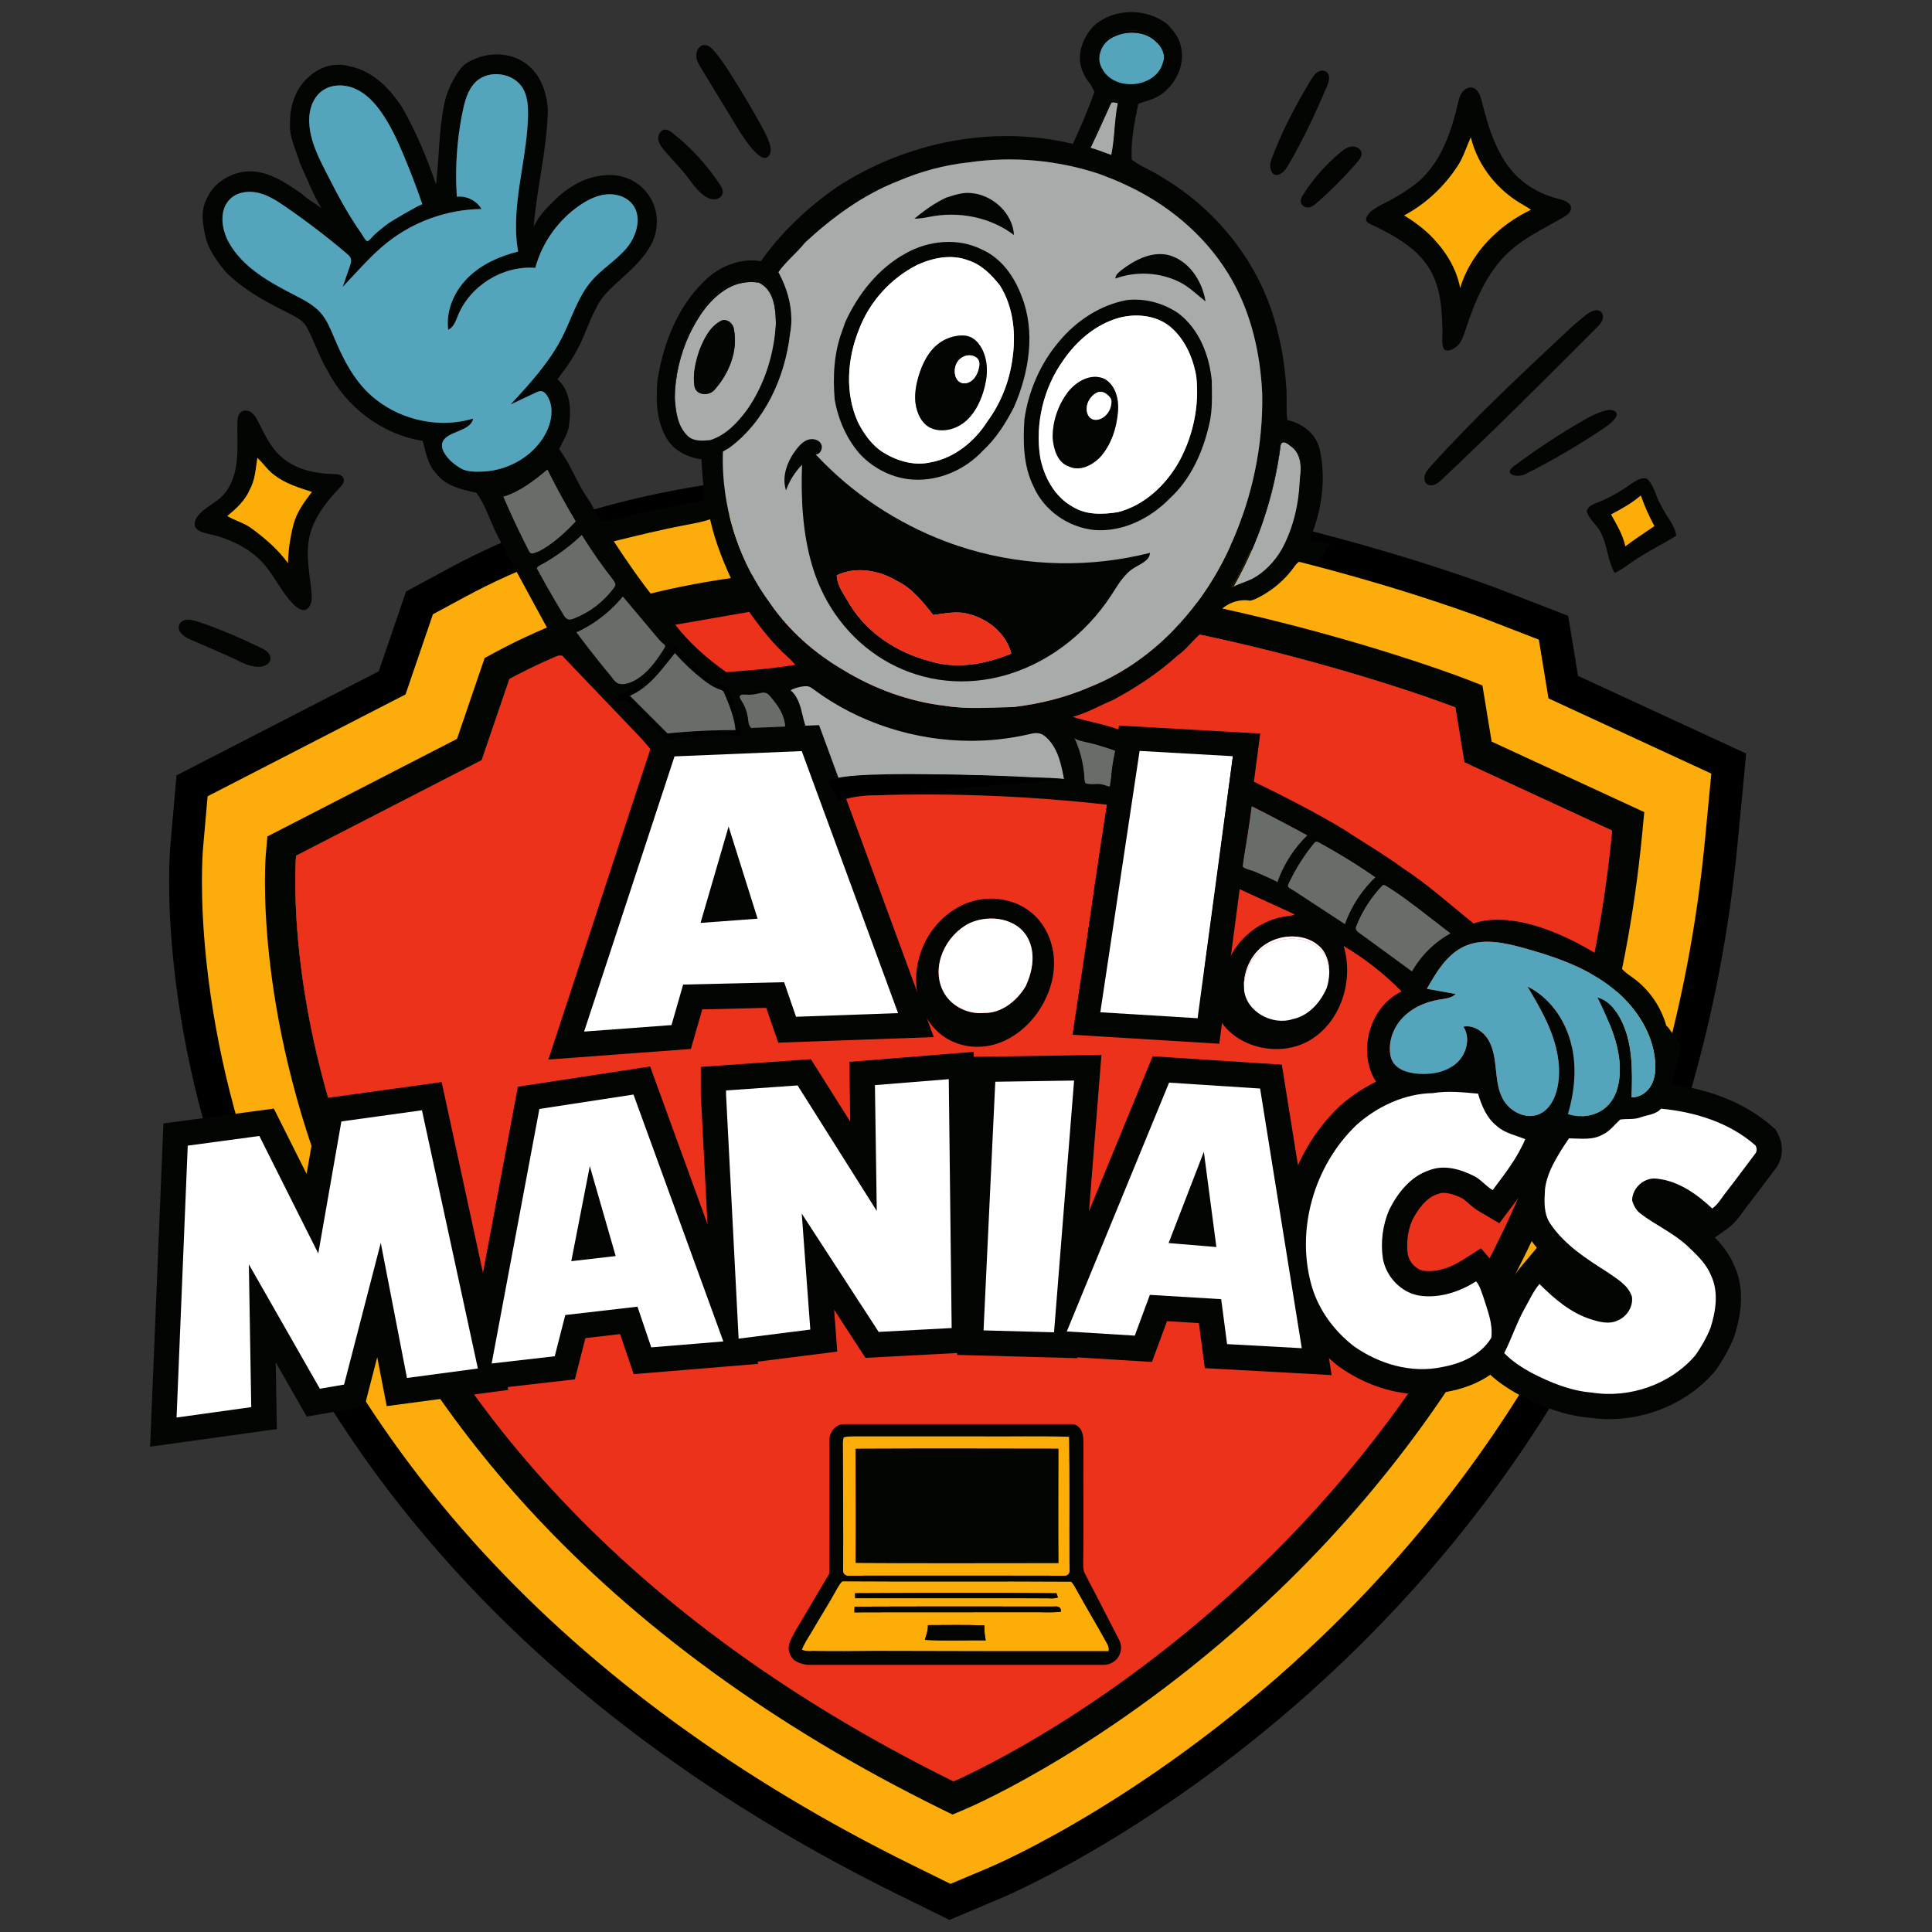 <?xml version="1.0" encoding="UTF-8" standalone="no"?><!DOCTYPE svg PUBLIC "-//W3C//DTD SVG 1.1//EN" "http://www.w3.org/Graphics/SVG/1.1/DTD/svg11.dtd"><svg width="100%" height="100%" viewBox="0 0 800 800" version="1.1" xmlns="http://www.w3.org/2000/svg" xmlns:xlink="http://www.w3.org/1999/xlink" xml:space="preserve" xmlns:serif="http://www.serif.com/" style="fill-rule:evenodd;clip-rule:evenodd;stroke-miterlimit:10;"><rect x="0" y="0" width="800" height="800" fill="#333333" stroke="none"/><g id="Layer-2" serif:id="Layer 2"><g><path d="M364.308,195.479c-69.455,-0 -129.409,13.368 -178.193,39.732l-17.987,9.72l-6.61,19.347l-4.679,13.695l-58.139,29.916l-25.605,13.174l-2.531,28.684c-0.294,3.335 -1.61,21.398 1.381,49.645c3.972,37.525 13.509,75.182 28.347,111.925c20.588,50.983 50.805,98.343 89.812,140.764c47.811,51.996 108.916,96.529 181.62,132.363l21.42,10.556l21.998,-9.291c2.864,-1.209 70.948,-30.403 141.807,-98.447c41.563,-39.914 76.01,-85.288 102.381,-134.863c32.958,-61.959 53.212,-130.425 60.201,-203.498l3.525,-36.865l-33.62,-15.53l-36.009,-16.634l-4.076,-24.862l-27.832,-10.794c-5.132,-1.99 -127.162,-48.737 -257.211,-48.737m0,52.238c121.77,-0 238.322,45.202 238.322,45.202l3.728,22.753l61.172,28.256c-27.753,290.201 -272.713,393.659 -272.713,393.659c-293.278,-144.546 -272.217,-383.25 -272.217,-383.25l76.864,-39.549l11.486,-33.621c45.922,-24.816 100.137,-33.45 153.358,-33.45" style="fill-rule:nonzero;"/><path d="M364.308,209.061c-67.176,-0 -124.957,12.818 -171.736,38.099l-13.31,7.193l-4.892,14.316l-6.448,18.876l-63.008,32.42l-18.948,9.75l-1.872,21.226c-0.169,1.909 -1.562,19.451 1.357,47.022c3.839,36.269 13.069,72.695 27.434,108.269c19.975,49.463 49.318,95.441 87.217,136.657c46.67,50.756 106.432,94.283 177.626,129.372l15.851,7.812l16.279,-6.875c2.768,-1.17 68.615,-29.408 137.684,-95.733c40.525,-38.916 74.101,-83.141 99.797,-131.445c32.115,-60.372 51.854,-127.128 58.672,-198.411l2.608,-27.281l-24.879,-11.492l-42.551,-19.656l-0.412,-2.513l-3.573,-21.801l-20.596,-7.988c-5.035,-1.951 -124.763,-47.817 -252.3,-47.817m0,38.656c121.77,-0 238.322,45.202 238.322,45.202l3.728,22.753l61.172,28.256c-27.752,290.201 -272.713,393.659 -272.713,393.659c-293.278,-144.546 -272.217,-383.25 -272.217,-383.25l76.863,-39.549l11.487,-33.621c45.922,-24.816 100.137,-33.45 153.358,-33.45" style="fill:#fcad0b;fill-rule:nonzero;"/><path d="M364.308,235.18c-62.793,-0 -116.395,11.762 -159.318,34.958l-4.317,2.332l-1.586,4.644l-9.853,28.839l-72.37,37.237l-6.145,3.161l-0.607,6.885c-0.226,2.559 -5.16,63.593 26.993,143.216c18.794,46.541 46.458,89.862 82.223,128.758c44.48,48.373 101.657,89.965 169.947,123.623l5.141,2.534l5.279,-2.23c2.588,-1.094 64.129,-27.49 129.756,-90.511c38.528,-36.999 70.433,-79.012 94.828,-124.872c30.492,-57.322 49.243,-120.787 55.732,-188.631l0.845,-8.848l-8.069,-3.727l-55.132,-25.468l-2.653,-16.189l-1.159,-7.07l-6.68,-2.591c-1.218,-0.473 -30.355,-11.704 -74.935,-23.061c-41.168,-10.488 -103.718,-22.989 -167.92,-22.989m0,12.537c121.77,-0 238.322,45.202 238.322,45.202l3.728,22.753l61.172,28.256c-27.753,290.201 -272.713,393.659 -272.713,393.659c-293.278,-144.546 -272.217,-383.25 -272.217,-383.25l76.863,-39.549l11.487,-33.62c45.922,-24.817 100.137,-33.451 153.358,-33.451" style="fill:#030503;fill-rule:nonzero;"/><path d="M122.6,354.338c0,-0 -21.06,238.703 272.218,383.25c-0,-0 244.96,-103.459 272.713,-393.659l-61.172,-28.258l-3.729,-22.751c0,-0 -240.693,-93.349 -391.679,-11.753l-11.487,33.621l-76.864,39.55Z" style="fill:#ec321b;fill-rule:nonzero;"/><path d="M443.953,461.561c-0.346,3.902 -0.725,7.803 -1.123,11.702c0.701,-0.37 1.395,-0.75 2.069,-1.185c0.521,-0.337 1.021,-0.701 1.523,-1.062c0.052,-0.048 0.088,-0.08 0.151,-0.138c1.202,-1.115 2.453,-2.172 3.633,-3.312c0.654,-0.631 1.285,-1.284 1.923,-1.929c0.131,-1.347 0.264,-2.694 0.396,-4.04c-0.054,-0 -0.105,0.005 -0.158,0.005c-2.804,-0.003 -5.609,-0.019 -8.414,-0.041" style="fill:#030503;fill-rule:nonzero;"/><path d="M475.985,443.012c1.661,-1.111 3.37,-2.129 5.123,-3.03c-0.987,0.24 -1.941,0.587 -2.828,1.115c-0.873,0.519 -1.625,1.175 -2.295,1.915" style="fill:#030503;fill-rule:nonzero;"/><path d="M448.266,527.487c0.358,-0.035 0.575,-0.051 0.668,-0.053c0.278,-0.054 0.555,-0.111 0.831,-0.174c-0.091,-0.45 -0.19,-0.898 -0.287,-1.339c-0.552,-2.497 -1.284,-4.95 -2.063,-7.384c-0.796,-2.489 -1.679,-4.948 -2.53,-7.418c-0.264,-0.765 -0.533,-1.531 -0.788,-2.299c-0.163,-0.491 -0.266,-0.833 -0.328,-1.067c-0.111,-0.178 -0.242,-0.4 -0.425,-0.721c-0.621,-1.099 -1.193,-2.2 -1.903,-3.246c-0.091,-0.084 -0.194,-0.177 -0.308,-0.28c-0.051,-0.046 -0.762,-0.634 -1.312,-1.11c-0.276,2.882 -0.542,5.763 -0.781,8.646c-0.572,5.48 -1.09,10.963 -1.616,16.445c3.579,0.206 7.184,0.24 10.842,-0" style="fill:#030503;fill-rule:nonzero;"/><path d="M550.311,550.288c0.217,0.061 0.435,0.114 0.653,0.176c1.411,0.401 2.68,1.012 3.825,1.757c-1.627,-1.688 -3.127,-3.497 -4.51,-5.39c0.001,0.097 -0.002,0.195 -0.001,0.292c0.007,1.055 0.019,2.11 0.033,3.165" style="fill:#030503;fill-rule:nonzero;"/><path d="M409.922,474.006c0.452,-4.265 0.777,-8.546 1.098,-12.827c-5.849,-0.054 -11.697,-0.078 -17.545,-0.041c0.676,20.219 0.569,40.464 0.524,60.706c4.131,0.453 8.253,0.967 12.368,1.539c0.897,-11.444 1.694,-22.894 2.646,-34.322c-0.146,-5.056 1.233,-10.009 0.909,-15.055" style="fill:#030503;fill-rule:nonzero;"/><path d="M342.086,516.977c-3.26,-4.868 -5.987,-10.239 -10.103,-14.449c1.672,4.482 0.679,9.298 1.369,13.937c0.098,0.72 0.171,1.442 0.232,2.165c3.225,0.02 6.45,0.063 9.674,0.124c-0.389,-0.593 -0.767,-1.194 -1.172,-1.777" style="fill:#030503;fill-rule:nonzero;"/><path d="M344.511,546.837c-3.155,-0.066 -6.311,-0.112 -9.467,-0.137c0.06,0.534 0.133,1.067 0.23,1.599c0.042,0.717 0.229,1.602 0.269,2.438c2.923,-0.024 5.848,-0.045 8.771,-0.08c-0.024,-1.296 0.01,-2.577 0.197,-3.82" style="fill:#030503;fill-rule:nonzero;"/><path d="M342.357,721.875c-0.511,-0.303 -1.013,-0.679 -1.556,-0.961c0.616,0.386 1.222,0.773 1.807,1.138c-0.083,-0.062 -0.167,-0.125 -0.251,-0.177" style="fill:#030503;fill-rule:nonzero;"/><path d="M488.894,677.008c-0.089,0.089 -0.186,0.159 -0.274,0.239c-1.467,1.246 -2.907,2.501 -4.329,3.791c-0.115,0.115 -0.24,0.22 -0.363,0.326c-0.123,0.107 -0.247,0.212 -0.371,0.319c-0.124,0.105 -0.247,0.212 -0.372,0.301c-0.123,0.105 -0.246,0.194 -0.371,0.282c-0.194,0.15 -0.397,0.291 -0.6,0.433c-0.036,0.035 -0.08,0.052 -0.115,0.08c-0.185,0.123 -0.379,0.256 -0.574,0.371c-0.257,0.158 -0.513,0.317 -0.778,0.459c-0.177,0.106 -0.362,0.203 -0.548,0.292c-0.203,0.105 -0.406,0.212 -0.61,0.3c3.562,-2.677 6.68,-5.107 9.305,-7.193" style="fill:#ec321b;fill-rule:nonzero;"/><path d="M489.071,676.867c-0.062,0.053 -0.115,0.106 -0.177,0.141c0.026,-0.026 0.053,-0.044 0.07,-0.062c0.036,-0.026 0.071,-0.053 0.107,-0.079" style="fill:#ec321b;fill-rule:nonzero;"/><path d="M536.14,379.573c-0.972,0.53 -2.121,0.619 -3.217,0.751c-6.379,0.769 -12.396,3.782 -17.044,8.182c-2.333,2.2 -4.321,4.763 -5.858,7.572c-0.381,0.716 -1.344,3.853 -2.174,3.774c-1.016,-0.097 0.027,-4.445 0.15,-5.16c1.467,-8.669 2.934,-17.327 4.401,-25.987c0.061,0.027 0.123,0.053 0.186,0.088c7.854,3.588 15.7,7.184 23.556,10.78" style="fill:#ec321b;fill-rule:nonzero;"/><path d="M329.326,276.237c-9.446,1.538 -19.06,2.341 -28.603,3.013c-7.828,-5.523 -15.206,-11.999 -21.1,-19.607c10.206,-1.82 20.42,-3.534 30.625,-5.328c4.799,6.724 9.897,13.315 16.118,18.794c1.069,0.954 2.04,2.014 2.96,3.128" style="fill:#ec321b;fill-rule:nonzero;"/><path d="M481.506,26.998c-3.03,10.584 -20.3,11.994 -25.179,2.236c-0.857,-1.483 -1.233,-3.176 -1.181,-4.858c0.073,-3.364 1.818,-6.728 4.764,-8.441c2.393,-1.432 5.162,-2.247 7.941,-2.403c3.917,-0.178 8.044,0.919 10.855,3.782c1.87,1.556 3.134,3.876 3.322,6.268c0.084,1.149 -0.073,2.309 -0.522,3.416" style="fill:#54a4bb;fill-rule:nonzero;"/><path d="M459.545,327.687c-0.154,-0 -0.316,-0.022 -0.466,-0.05c-0.58,-0.116 -1.109,-0.3 -1.62,-0.478c-0.438,-0.151 -0.852,-0.296 -1.26,-0.385c-0.462,-0.102 -0.982,-0.149 -1.639,-0.149c-0.366,0 -0.733,0.014 -1.099,0.027c-0.391,0.014 -0.783,0.028 -1.174,0.028c-0.224,-0 -0.448,-0.005 -0.671,-0.016l-0.209,-0.011c-0.815,-0.041 -2.047,-0.103 -2.72,-0.804c-0.665,-0.691 -0.692,-1.832 -0.71,-2.667c-0.003,-0.129 -0.006,-0.246 -0.012,-0.346c-0.368,-5.971 -1.979,-11.954 -4.661,-17.299l-3.091,-6.161l4.777,4.969c1.055,1.097 2.793,1.466 4.474,1.823l0.204,0.044c3.485,0.742 7.139,1.801 11.851,3.436c0.254,0.088 0.786,0.273 1.131,0.769c0.45,0.641 0.293,1.348 0.2,1.77c-1.109,4.507 -1.7,9.118 -1.76,13.731c-0,0.275 -0,1.041 -0.669,1.507c-0.247,0.173 -0.543,0.262 -0.876,0.262" style="fill:#686d69;fill-rule:nonzero;"/><path d="M436.189,293.684l6.18,12.322c2.619,5.219 4.193,11.064 4.553,16.898c0.006,0.08 0.007,0.185 0.01,0.3c0.022,0.95 0.054,2.385 1.005,3.372c0.958,0.996 2.437,1.072 3.417,1.121l0.186,0.009c0.264,0.014 0.505,0.019 0.746,0.019c0.404,-0 0.808,-0.015 1.212,-0.029c0.354,-0.013 0.709,-0.025 1.063,-0.025c0.588,-0 1.024,0.037 1.411,0.123c0.352,0.076 0.737,0.21 1.144,0.352c0.519,0.181 1.108,0.384 1.75,0.513c0.173,0.033 0.408,0.072 0.678,0.072c0.548,0 1.061,-0.159 1.485,-0.458c0.729,-0.507 1.105,-1.308 1.105,-2.369c0.06,-4.505 0.64,-9.038 1.724,-13.444c0.116,-0.518 0.361,-1.624 -0.352,-2.643c-0.537,-0.772 -1.315,-1.042 -1.648,-1.157c-4.749,-1.648 -8.442,-2.719 -11.973,-3.47l-0.203,-0.044c-1.527,-0.324 -3.106,-0.66 -3.939,-1.526l-9.554,-9.936Zm8.048,11.384c1.325,1.378 3.349,1.768 5.213,2.165c3.985,0.848 7.881,2.068 11.725,3.402c0.23,0.079 0.477,0.176 0.619,0.38c0.185,0.266 0.106,0.627 0.035,0.946c-1.122,4.559 -1.723,9.251 -1.784,13.943c-0,0.247 -0.018,0.521 -0.222,0.662c-0.079,0.057 -0.176,0.076 -0.279,0.076c-0.089,-0 -0.182,-0.015 -0.268,-0.032c-0.972,-0.194 -1.882,-0.644 -2.855,-0.856c-0.614,-0.136 -1.237,-0.173 -1.86,-0.173c-0.758,0 -1.518,0.054 -2.275,0.054c-0.206,0 -0.412,-0.004 -0.618,-0.014c-0.574,-0.036 -1.794,-0.044 -2.227,-0.495c-0.468,-0.486 -0.398,-1.732 -0.432,-2.35c-0.38,-6.151 -2.015,-12.211 -4.772,-17.708" style="fill-rule:nonzero;"/><path d="M313.339,304.136c-1.913,-0 -3.2,-0.764 -3.939,-2.334c-0.461,-0.998 -0.584,-2.031 -0.702,-3.031c-0.027,-0.225 -0.054,-0.449 -0.085,-0.672c-0.314,-2.196 -1.114,-4.343 -2.316,-6.204c-1.06,-1.654 -1.382,-2.938 -0.983,-3.93c0.19,-0.474 0.638,-1.093 1.686,-1.346c0.271,-0.062 0.551,-0.091 0.866,-0.091c0.248,-0 0.499,0.018 0.748,0.038l0.132,0.01c0.413,0.033 0.821,0.05 1.229,0.05c1.228,-0 2.451,-0.15 3.634,-0.446c0.903,-0.227 1.756,-0.44 2.598,-0.44c1.282,-0 2.34,0.515 3.234,1.574c1.165,1.374 2.126,2.549 3.03,3.814c2.397,3.374 3.627,6.662 3.763,10.055c0.021,0.581 -0.17,1.098 -0.555,1.496c-0.778,0.807 -2.12,0.918 -3.456,0.918l-0.978,-0.008c-0.157,0 -0.298,0.003 -0.414,0.011l-6.74,0.504c-0.255,0.02 -0.508,0.032 -0.752,0.032" style="fill:#686d69;fill-rule:nonzero;"/><path d="M316.206,284.694c-0.971,0 -1.927,0.241 -2.852,0.473c-1.099,0.274 -2.237,0.414 -3.379,0.414c-0.379,0 -0.761,-0.015 -1.138,-0.047l-0.149,-0.01c-0.273,-0.022 -0.549,-0.041 -0.822,-0.041c-0.396,0 -0.752,0.038 -1.091,0.116c-1.578,0.381 -2.199,1.401 -2.431,1.977c-0.533,1.326 -0.183,2.922 1.07,4.879c1.125,1.742 1.872,3.743 2.166,5.796c0.028,0.207 0.054,0.425 0.08,0.644c0.123,1.029 0.262,2.197 0.789,3.339c0.921,1.959 2.564,2.947 4.891,2.947c0.27,0 0.549,-0.012 0.835,-0.035l6.727,-0.503c0.106,-0.009 0.216,-0.009 0.34,-0.009l0.004,-0l0.415,0.003c0.18,0.002 0.368,0.005 0.561,0.005c1.566,0 3.161,-0.15 4.208,-1.237c0.578,-0.599 0.879,-1.4 0.849,-2.256c-0.145,-3.609 -1.439,-7.081 -3.955,-10.624c-0.926,-1.297 -1.904,-2.491 -3.087,-3.887c-1.087,-1.288 -2.445,-1.944 -4.031,-1.944m0,2.09c0.88,-0 1.669,0.296 2.437,1.205c1.034,1.219 2.05,2.447 2.977,3.746c2.016,2.837 3.429,5.965 3.57,9.49c0.044,1.205 -1.585,1.328 -2.968,1.328c-0.351,-0 -0.687,-0.009 -0.976,-0.009c-0.19,0 -0.36,0.003 -0.5,0.015c-2.244,0.168 -4.488,0.336 -6.734,0.503c-0.229,0.019 -0.454,0.03 -0.672,0.03c-1.29,-0 -2.352,-0.367 -2.994,-1.735c-0.486,-1.051 -0.539,-2.253 -0.697,-3.401c-0.337,-2.351 -1.185,-4.631 -2.475,-6.627c-0.645,-1.007 -1.874,-3.225 0.071,-3.694c0.202,-0.047 0.411,-0.062 0.621,-0.062c0.266,-0 0.535,0.025 0.802,0.045c0.434,0.035 0.871,0.053 1.307,0.053c1.309,-0 2.616,-0.16 3.888,-0.477c0.864,-0.218 1.633,-0.41 2.343,-0.41" style="fill-rule:nonzero;"/><path d="M257.78,285.273c-0.855,0 -1.651,-0.15 -2.367,-0.445c-1.131,-0.458 -1.931,-1.528 -2.637,-2.473c-0.2,-0.268 -0.393,-0.528 -0.583,-0.753l-0.787,-0.951c-0.706,-0.855 -1.416,-1.711 -2.115,-2.571c-3.795,-4.653 -7.569,-9.488 -11.211,-14.367l-0.213,-0.283c-0.189,-0.251 -0.376,-0.502 -0.559,-0.757l-0.747,-1.041l1.17,-0.522c4.277,-1.91 8.298,-4.393 11.949,-7.382c2.732,-2.235 5.23,-4.725 7.426,-7.4l0.798,-0.973l15.223,18.124c0.652,0.768 1.269,1.494 1.994,2.069l0.118,0.093c0.359,0.281 0.807,0.631 1.092,1.187c0.707,1.414 -0.209,2.883 -0.601,3.511c-3.191,5.016 -6.85,10.063 -12.016,13.066c-1.466,0.852 -3.684,1.868 -5.934,1.868" style="fill:#686d69;fill-rule:nonzero;"/><path d="M257.895,243.719l-1.596,1.945c-2.153,2.622 -4.602,5.063 -7.28,7.255c-3.581,2.93 -7.521,5.366 -11.714,7.237l-2.34,1.045l1.494,2.082c0.181,0.252 0.366,0.5 0.554,0.75l0.226,0.303c3.653,4.889 7.435,9.736 11.245,14.406c0.705,0.868 1.424,1.736 2.141,2.604l0.756,0.913c0.191,0.227 0.371,0.47 0.558,0.721c0.749,1.002 1.681,2.25 3.088,2.819c0.831,0.343 1.762,0.519 2.752,0.519c2.484,-0 4.884,-1.093 6.461,-2.011c5.358,-3.113 9.11,-8.279 12.367,-13.399c0.452,-0.725 1.626,-2.609 0.662,-4.539c-0.397,-0.777 -0.992,-1.242 -1.385,-1.55l-0.111,-0.087c-0.648,-0.513 -1.232,-1.201 -1.849,-1.929l-0.104,-0.121l-5.718,-6.809l-8.589,-10.227l-1.618,-1.927Zm0.019,3.271c4.771,5.681 9.543,11.363 14.314,17.044c0.698,0.822 1.396,1.661 2.244,2.333c0.345,0.274 0.725,0.539 0.928,0.937c0.398,0.795 -0.088,1.731 -0.557,2.482c-3.119,4.904 -6.635,9.8 -11.654,12.715c-1.509,0.879 -3.515,1.727 -5.41,1.727c-0.679,0 -1.345,-0.109 -1.968,-0.366c-1.158,-0.468 -2.015,-1.979 -2.819,-2.933c-0.963,-1.166 -1.935,-2.333 -2.889,-3.509c-3.835,-4.7 -7.564,-9.48 -11.187,-14.331c-0.256,-0.344 -0.512,-0.681 -0.76,-1.024c4.375,-1.954 8.483,-4.498 12.185,-7.529c2.766,-2.262 5.311,-4.789 7.573,-7.546" style="fill-rule:nonzero;"/><path d="M235.852,258.526c-1.681,0 -2.607,-1.138 -3.359,-2.368c-1.236,-2.024 -2.482,-4.11 -3.809,-6.379c-2.498,-4.274 -4.9,-8.55 -7.14,-12.711c-0.18,-0.348 -0.385,-0.742 -0.414,-1.238c-0.106,-1.534 1.456,-2.376 1.97,-2.652c6.22,-3.367 11.978,-7.557 17.11,-12.453l0.946,-0.902l0.671,1.121l0.65,1.063c3.665,5.862 7.663,11.571 11.877,16.961c0.664,0.839 1.909,2.408 1.573,4.202c-0.172,0.852 -0.631,1.514 -1.048,2.07c-4.28,5.726 -10.063,10.135 -16.72,12.751c-0.949,0.37 -1.659,0.535 -2.307,0.535" style="fill:#686d69;fill-rule:nonzero;"/><path d="M241.379,218.166l-1.89,1.803c-5.064,4.831 -10.747,8.966 -16.889,12.291c-1.767,0.952 -2.614,2.182 -2.512,3.652c0.042,0.7 0.328,1.25 0.498,1.578l0.007,0.014l0.031,0.058c2.244,4.169 4.652,8.457 7.157,12.744c1.333,2.278 2.583,4.37 3.821,6.397c0.816,1.336 2.036,2.868 4.25,2.868c0.784,0 1.612,-0.187 2.685,-0.606c6.842,-2.688 12.782,-7.218 17.18,-13.101c0.519,-0.692 1.029,-1.472 1.232,-2.47c0.429,-2.293 -1.064,-4.176 -1.781,-5.08c-4.181,-5.347 -8.158,-11.028 -11.812,-16.872l-0.243,-0.397c-0.132,-0.214 -0.263,-0.427 -0.391,-0.64l-1.343,-2.239Zm-0.448,3.315c0.212,0.353 0.433,0.707 0.654,1.068c3.684,5.894 7.669,11.593 11.946,17.063c0.778,0.98 1.6,2.138 1.37,3.367c-0.124,0.609 -0.487,1.139 -0.858,1.634c-4.135,5.531 -9.834,9.879 -16.267,12.406c-0.776,0.303 -1.395,0.463 -1.924,0.463c-1.01,-0 -1.683,-0.585 -2.467,-1.868c-1.29,-2.112 -2.553,-4.233 -3.799,-6.362c-2.448,-4.188 -4.825,-8.412 -7.123,-12.68c-0.131,-0.256 -0.273,-0.512 -0.291,-0.803c-0.052,-0.769 0.733,-1.3 1.423,-1.671c6.3,-3.41 12.149,-7.669 17.336,-12.617" style="fill-rule:nonzero;"/><path d="M220.346,231.138c-1.433,0 -2.052,-1.201 -2.257,-1.597c-1.216,-2.351 -2.474,-4.87 -3.846,-7.702c-2.486,-5.123 -4.884,-10.398 -7.126,-15.678l-0.472,-1.114l1.273,-0.332c6.619,-1.904 12.337,-6.352 18.093,-11.13l1.017,-0.843l0.587,1.183c3.533,7.131 7.398,14.209 11.483,21.038c0.193,0.327 0.515,0.869 0.463,1.545c-0.076,0.766 -0.566,1.273 -0.83,1.546c-4.688,4.912 -8.82,8.389 -13.002,10.937c-0.928,0.569 -2.172,1.282 -3.538,1.733c-0.688,0.225 -1.271,0.414 -1.845,0.414" style="fill:#686d69;fill-rule:nonzero;"/><path d="M227.377,191.094l-2.033,1.688c-5.658,4.696 -11.27,9.065 -17.703,10.926l-0.067,0.017l-2.375,0.591l0.956,2.253c2.25,5.298 4.655,10.589 7.148,15.727c1.375,2.838 2.637,5.365 3.859,7.726c0.739,1.433 1.811,2.161 3.184,2.161c0.74,-0 1.427,-0.223 2.154,-0.46c1.488,-0.492 2.799,-1.243 3.778,-1.843c4.257,-2.594 8.458,-6.126 13.213,-11.11c0.293,-0.302 0.997,-1.031 1.107,-2.136c0.083,-1.051 -0.379,-1.828 -0.601,-2.202c-4.074,-6.811 -7.924,-13.864 -11.446,-20.97l-1.174,-2.368Zm-0.699,3.295c3.562,7.184 7.406,14.227 11.523,21.11c0.167,0.282 0.345,0.591 0.318,0.928c-0.036,0.353 -0.292,0.644 -0.54,0.9c-3.861,4.048 -8.022,7.865 -12.794,10.772c-1.052,0.644 -2.147,1.246 -3.322,1.635c-0.619,0.2 -1.106,0.359 -1.517,0.359c-0.528,-0 -0.931,-0.261 -1.328,-1.031c-1.317,-2.545 -2.589,-5.107 -3.835,-7.679c-2.5,-5.151 -4.869,-10.364 -7.104,-15.631c0.035,-0.008 0.071,-0.018 0.106,-0.026c6.998,-2.014 12.883,-6.68 18.493,-11.337" style="fill-rule:nonzero;"/><path d="M440.28,324.522c-1.009,-0.33 -9.054,-0.571 -11.697,-0.65c-0.806,-0.025 -1.387,-0.042 -1.61,-0.053c-4.418,-0.242 -8.998,-0.447 -14.01,-0.627c-9.209,-0.331 -18.638,-0.502 -28.025,-0.512c-9.392,0 -18.826,0.165 -28.034,0.486c-2.31,0.079 -4.626,0.175 -6.936,0.271c-0.372,0.017 -0.763,0.068 -1.191,0.124c-0.71,0.091 -1.514,0.196 -2.287,0.196c-1.27,-0 -2.167,-0.298 -2.744,-0.909c-0.545,-0.58 -0.832,-1.499 -1.085,-2.308c-0.092,-0.295 -0.177,-0.572 -0.268,-0.788c-0.427,-1.012 -0.864,-2.016 -1.327,-3.013c-0.984,-2.144 -1.943,-3.954 -2.933,-5.541c-0.193,-0.306 -0.395,-0.622 -0.599,-0.932l-0.024,-0.023l-0.056,-0.085c-0.388,-0.576 -0.791,-1.141 -1.194,-1.706c-0.98,-1.373 -1.995,-2.792 -2.772,-4.36c-1.08,-2.188 -1.642,-4.548 -2.184,-6.828c-0.213,-0.897 -0.426,-1.794 -0.67,-2.679c-1.035,-3.701 -2.527,-6.165 -4.56,-7.532l-1.377,-0.925l1.43,-0.842c2.027,-1.193 4.35,-1.937 6.717,-2.155c0.284,-0.029 0.583,-0.049 0.881,-0.049c0.484,0 0.914,0.052 1.315,0.16c0.98,0.258 1.773,0.85 2.472,1.372c18.334,13.612 41.249,21.093 64.562,21.093c8.022,0 15.969,-0.896 23.619,-2.664c1.151,-0.267 2.291,-0.533 3.473,-0.533c0.641,0 1.222,0.078 1.779,0.238c1.13,0.322 2.19,0.994 3.332,2.113c4.751,4.618 6.211,11.149 7.508,18.583l-2.056,0.37c0.075,0.409 0.378,0.652 0.551,0.708" style="fill:#a7abaa;fill-rule:nonzero;"/><path d="M333.726,282.037c-0.303,0 -0.629,0.018 -0.997,0.056c-2.5,0.229 -4.973,1.022 -7.13,2.292l-2.863,1.683l2.756,1.852c1.817,1.222 3.171,3.495 4.136,6.949c0.236,0.856 0.442,1.721 0.66,2.637c0.555,2.337 1.13,4.755 2.262,7.048c0.816,1.645 1.855,3.1 2.86,4.506c0.397,0.557 0.796,1.115 1.177,1.681l0.113,0.169l0.019,0.018c0.181,0.277 0.359,0.557 0.533,0.832c0.961,1.54 1.899,3.312 2.864,5.41c0.406,0.876 0.823,1.822 1.316,2.99c0.061,0.146 0.147,0.423 0.231,0.69c0.287,0.918 0.612,1.958 1.32,2.712c1.169,1.239 2.929,1.239 3.507,1.239c0.84,0 1.68,-0.108 2.419,-0.205c0.41,-0.052 0.796,-0.102 1.043,-0.112c2.322,-0.098 4.66,-0.195 6.986,-0.274c9.208,-0.322 18.627,-0.485 28.001,-0.485c9.375,0.01 18.793,0.181 27.988,0.511c5.023,0.181 9.597,0.386 13.984,0.626c0.236,0.012 0.827,0.03 1.645,0.054c6.792,0.204 10.64,0.409 11.437,0.611c-0.41,-0.104 -1.125,-0.611 -1.292,-1.526l4.113,-0.736c-1.025,-5.875 -2.428,-13.923 -7.813,-19.156c-1.266,-1.24 -2.466,-1.994 -3.771,-2.367c-0.649,-0.186 -1.325,-0.276 -2.066,-0.276c-1.302,-0 -2.557,0.292 -3.664,0.549c-7.615,1.761 -15.483,2.648 -23.426,2.648c-23.089,-0 -45.785,-7.409 -63.904,-20.861c-0.767,-0.573 -1.685,-1.259 -2.869,-1.571c-0.48,-0.13 -1,-0.194 -1.575,-0.194m-0,2.09c0.352,-0 0.703,0.033 1.042,0.124c0.805,0.212 1.493,0.734 2.157,1.228c18.667,13.859 41.924,21.273 65.149,21.273c8.019,0 16.034,-0.884 23.855,-2.691c1.06,-0.247 2.157,-0.506 3.235,-0.506c0.504,0 1.003,0.056 1.492,0.196c1.114,0.319 2.059,1.043 2.89,1.856c4.718,4.586 6.078,11.531 7.21,18.017c-0.097,-0.53 -12.494,-0.787 -13.731,-0.849c-4.675,-0.256 -9.349,-0.459 -14.023,-0.626c-9.349,-0.337 -18.705,-0.504 -28.063,-0.513c-9.357,-0 -18.714,0.158 -28.072,0.485c-2.333,0.08 -4.674,0.177 -7.007,0.275c-0.829,0.036 -2.186,0.316 -3.37,0.316c-0.824,-0 -1.563,-0.135 -1.984,-0.581c-0.557,-0.593 -0.831,-2.024 -1.149,-2.783c-0.433,-1.025 -0.875,-2.042 -1.343,-3.049c-0.892,-1.944 -1.864,-3.844 -2.995,-5.655c-0.213,-0.336 -0.433,-0.68 -0.654,-1.016c-0.018,-0.018 -0.027,-0.035 -0.044,-0.053c-1.326,-1.97 -2.845,-3.826 -3.897,-5.947c-1.44,-2.916 -1.917,-6.185 -2.784,-9.322c-0.874,-3.127 -2.288,-6.308 -4.983,-8.12c1.909,-1.122 4.073,-1.812 6.282,-2.014c0.261,-0.026 0.525,-0.045 0.787,-0.045" style="fill-rule:nonzero;"/><path d="M289.542,145.223c1.807,-4.576 4.085,-9.538 8.525,-12.098c2.508,-1.724 5.59,0.637 5.851,3.322c1.724,8.881 -2.048,18.179 -7.909,24.803c-2.11,2.758 -7.48,2.695 -8.41,-1.056c-0.857,-5.025 0.376,-10.196 1.943,-14.971m31.74,-11.335c-0.167,-6.217 -0.742,-13.76 -7.032,-16.842c-4.482,-0.752 -9.172,0.115 -13.08,2.413c-7.303,4.273 -12.077,11.566 -15.692,19.005c-3.803,8.264 -5.976,17.301 -6.039,26.411c-0.01,0.251 -0.01,0.491 -0.01,0.742c0.418,5.495 1.065,11.617 5.224,15.692c2.423,2.476 6.205,2.194 9.371,1.881c6.582,-1.996 11.503,-7.376 15.462,-12.746c7.241,-10.479 11.158,-23.1 11.817,-35.773c-0.011,-0.261 -0.011,-0.522 -0.021,-0.783" style="fill:#a7abaa;fill-rule:nonzero;"/><path d="M538.278,199.101c-0.366,10.093 -2.602,20.227 -7.429,29.159c-2.946,5.099 -7.135,9.612 -12.359,12.391c-2.737,1.327 -5.715,2.09 -8.41,3.511c0.25,-0.439 0.501,-0.878 0.762,-1.317c10.218,-17.959 16.852,-37.945 19.443,-58.454c0.638,-2.612 3.145,-0.501 4.346,0.491c2.936,2.048 3.856,5.412 3.971,8.86l-0,0.073c0.062,1.797 -0.105,3.625 -0.324,5.286" style="fill:#a7abaa;fill-rule:nonzero;"/><path d="M463.066,42.743c-1.703,7.365 -1.327,15.003 -2.905,22.358c-2.998,-1.024 -5.903,-2.309 -8.974,-3.082c0.136,-0.272 0.261,-0.544 0.397,-0.826c2.862,-5.955 5.537,-12.014 8.285,-18.032c0.47,-1.452 1.922,-0.585 2.998,-0.439c0.073,0.011 0.136,0.021 0.199,0.021" style="fill:#a7abaa;fill-rule:nonzero;"/><path d="M197.873,566.665c-9.701,1.917 -19.606,2.369 -29.361,3.915c-3.208,-10.427 -4.215,-21.365 -6.627,-31.978c-1.459,-7.987 -3.703,-15.851 -4.215,-23.963c-0.265,0.203 -0.795,0.627 -1.07,0.839c-1.368,8.395 -3.86,16.559 -5.751,24.847c-1.998,8.218 -3.57,16.541 -5.867,24.687c-0.76,2.785 -1.158,5.735 -2.502,8.316c-3.763,1.21 -7.863,1.316 -11.777,1.97c-0.892,-0.84 -1.29,-2.014 -1.873,-3.057c-3.084,-6.521 -6.592,-12.821 -9.852,-19.254c-2.377,-3.976 -4.295,-8.2 -6.592,-12.211c-3.155,-5.726 -5.744,-11.796 -9.34,-17.239c1.114,19.687 0.442,39.426 0.99,59.13c-3.835,1.855 -8.156,1.97 -12.273,2.721c-5.541,0.946 -11.107,1.75 -16.683,2.359c-0.494,-0.194 -1.475,-0.583 -1.97,-0.777c-1.105,-7.89 0.548,-15.817 0.16,-23.733c-0.372,-7.369 1.13,-14.659 0.874,-22.019c-0.212,-6.539 1.263,-12.989 0.884,-19.527c-0.301,-4.746 1.077,-9.393 0.892,-14.13c-0.124,-8.243 0.918,-16.452 0.884,-24.687c-0.018,-2.863 0.291,-5.717 0.936,-8.491c9.905,-1.193 19.775,-2.589 29.653,-3.994c2.024,3.711 3.897,7.501 5.868,11.239c0.945,1.732 1.802,3.525 2.642,5.319c1.528,2.916 2.835,5.947 4.427,8.845c0.636,1.132 1.227,2.307 1.784,3.499c3.12,6.636 6.415,13.201 9.675,19.749c3.287,-18.176 6.098,-36.519 9.569,-54.677c10.56,-2.669 21.658,-2.952 32.341,-5.169c0.256,0.141 0.768,0.407 1.025,0.548c7.378,34.769 15.585,69.37 23.582,104.007c0.539,1.035 0.257,2.024 -0.433,2.916" style="fill:#fff;fill-rule:nonzero;"/><path d="M236.557,522.229c2.254,-13.166 4.825,-26.295 7.67,-39.355c3.711,12.511 8.482,24.679 12.679,37.022c-6.794,0.68 -13.554,1.671 -20.349,2.333m62.205,29.442c-5.981,-16.179 -12.247,-32.251 -17.919,-48.537c-6.283,-16.602 -11.982,-33.416 -18.529,-49.905c-12.795,0.867 -25.598,2.474 -38.392,3.376c-2.908,0.787 -2.633,4.532 -3.243,6.883c-6.274,32.888 -12.193,65.836 -17.805,98.83c0.178,0.566 0.531,1.706 0.708,2.271c8.19,-0.592 16.346,-1.493 24.493,-2.598c1.316,-0.282 3.313,-0.556 3.287,-2.332c0.981,-5.029 1.502,-10.145 2.712,-15.137c9.915,-1.484 19.925,-2.35 29.892,-3.455c2.695,5.302 3.747,11.258 5.7,16.85c2.872,0 5.76,0.115 8.632,-0.052c7.016,-1.211 14.235,-0.884 21.215,-2.412c-0.133,-1.299 -0.247,-2.589 -0.751,-3.782" style="fill:#fff;fill-rule:nonzero;"/><path d="M394.067,549.912c-1.114,0.53 -2.262,1.069 -3.525,0.963c-8.908,0.009 -17.805,1.194 -26.703,0.637c-1.361,0.079 -2.35,-0.92 -2.607,-2.174c-2.333,-7.078 -7.166,-12.856 -10.744,-19.28c-2.996,-4.241 -5.444,-8.827 -8.403,-13.078c-3.261,-4.868 -5.983,-10.24 -10.1,-14.455c1.671,4.48 0.68,9.305 1.37,13.944c0.83,6.123 0.106,12.343 1.219,18.431c0.513,4.445 -0.106,8.96 0.698,13.395c0.106,1.75 1.078,4.507 -1.36,5.063c-6.469,0.531 -12.919,1.264 -19.369,1.918c-2.907,-0.115 -6.079,0.636 -8.695,-0.973c-0.176,-2.288 -0.309,-4.577 -0.654,-6.839c-0.839,-4.744 -0.026,-9.595 -0.882,-14.34c-0.813,-4.613 0.008,-9.348 -0.902,-13.943c-0.795,-4.118 -0.036,-8.332 -0.725,-12.45c-0.945,-5.275 -0.238,-10.648 -1.007,-15.941c-0.645,-12.113 -1.467,-24.218 -2.217,-36.314c-0.257,-1.671 0.724,-3.385 2.561,-3.279c9.42,-0.212 18.848,-0.874 28.24,-1.75c5.691,8.024 10.215,16.798 15.799,24.892c3.685,6.273 7.802,12.282 11.442,18.59c1.609,2.987 3.465,5.832 5.549,8.51c0.31,-9.765 -1.219,-19.466 -0.928,-29.23c-1.148,-7.864 -0.565,-15.816 -1.298,-23.715c5.125,-1.202 10.391,-0.902 15.604,-1.237c5.469,-0.062 10.966,-1.114 16.435,-0.399c1.856,34.302 0.848,68.709 1.202,103.054" style="fill:#fff;fill-rule:nonzero;"/><path d="M444.679,452.691c-1.423,19.483 -4.02,38.886 -5.638,58.352c-1.263,12.14 -2.262,24.299 -3.657,36.422c-0.248,1.82 -0.955,4.453 -3.305,4.196c-8.27,0.098 -16.542,-0.458 -24.812,-0.777c-1.255,0.159 -2.208,-0.698 -3.251,-1.184c2.121,-20.172 3.314,-40.442 5.001,-60.64c-0.15,-5.055 1.228,-10.003 0.91,-15.057c0.919,-8.668 1.308,-17.398 2.2,-26.076c0.371,-0.299 1.114,-0.9 1.485,-1.209c10.391,-0.398 20.765,0.583 31.146,0.715c0.742,1.705 0.204,3.499 -0.079,5.258" style="fill:#fff;fill-rule:nonzero;"/><path d="M483.893,514.33c4.418,-11.036 8.562,-22.178 12.53,-33.382c0.618,-1.502 0.989,-3.164 2.067,-4.418c1.061,9.816 2.571,19.58 3.693,29.397c0.627,3.331 0.486,6.777 1.493,10.046c-6.583,-0.68 -13.156,-1.484 -19.783,-1.643m45.002,-21.056c-2.466,-14.296 -4.807,-28.611 -7.114,-42.934c-5.513,-0.538 -10.992,-1.263 -16.541,-1.158c-7.015,-1.007 -14.11,-0.53 -21.145,-1.281c-2.058,-0.557 -2.712,1.741 -3.366,3.154c-6.22,15.508 -13.192,30.714 -18.927,46.425c-5.972,14.491 -11.468,29.176 -17.194,43.773c-1.113,3.163 -2.739,6.239 -2.871,9.676c3.985,1.184 8.191,0.583 12.264,1.174c5.266,0.69 10.586,0.505 15.887,0.557c2.448,-5.469 3.675,-11.522 6.246,-16.885c9.862,0.061 19.625,2.394 29.53,1.785c1.564,6.106 1.149,12.467 2.448,18.608c3.031,1.131 6.309,0.724 9.464,1.246c3.401,0.6 6.865,0.388 10.302,0.707c3.703,0.318 7.59,1.36 11.16,-0.256c-3.322,-21.542 -6.918,-43.04 -10.143,-64.591" style="fill:#fff;fill-rule:nonzero;"/><path d="M541.98,346.235c-5.876,5.496 -10.391,12.423 -13.033,20.022c-0,-0.389 -8.871,-4.17 -9.702,-4.532c-1.104,-0.468 -3.817,-0.981 -4.585,-1.874c-0.849,-0.998 -0.01,-2.951 0.22,-4.188c1.326,-7.263 2.456,-14.552 3.402,-21.869c7.97,4.012 15.87,8.156 23.698,12.441" style="fill:#686d69;fill-rule:nonzero;"/><path d="M528.947,366.257c0,-0.388 -8.871,-4.17 -9.701,-4.533c-1.105,-0.468 -3.818,-0.98 -4.587,-1.873c-0.848,-0.998 -0.008,-2.951 0.222,-4.188c1.324,-7.263 2.456,-14.553 3.401,-21.869c7.97,4.011 15.869,8.156 23.698,12.442c-5.875,5.495 -10.391,12.423 -13.033,20.021m14.036,-21.855c-7.745,-4.24 -15.74,-8.437 -23.762,-12.474l-2.633,-1.326l-0.379,2.924c-0.943,7.301 -2.082,14.623 -3.385,21.761c-0.036,0.2 -0.11,0.48 -0.188,0.778c-0.37,1.408 -0.93,3.537 0.431,5.139c0.869,1.009 2.279,1.49 4.179,2.059c0.464,0.14 0.943,0.283 1.184,0.386l0.432,0.187c4.813,2.073 7.002,3.09 7.996,3.586l-0,2.86c0.939,0.062 1.855,0.217 2.743,0.456l1.32,-3.794c2.529,-7.275 6.847,-13.908 12.487,-19.183l2.108,-1.973l-2.533,-1.386Z" style="fill-rule:nonzero;"/><path d="M556.34,384.475c-3.258,-2.138 -6.52,-4.273 -9.78,-6.406l-11.347,-7.43c-0.17,-0.11 -0.381,-0.226 -0.604,-0.349c-0.928,-0.514 -2.084,-1.153 -2.414,-2.269c-0.329,-1.116 0.332,-2.433 0.814,-3.393l0.163,-0.33c2.642,-5.429 5.903,-10.561 9.692,-15.264l0.431,-0.522c0.231,-0.285 0.685,-0.845 1.43,-1.008c0.133,-0.031 0.277,-0.047 0.424,-0.047c0.547,-0 1.018,0.217 1.444,0.452c8.248,4.485 16.364,9.488 24.117,14.866l1.068,0.741l-0.954,0.883c-5.792,5.368 -10.263,12.131 -12.928,19.556l-0.447,1.249l-1.109,-0.729Z" style="fill:#686d69;fill-rule:nonzero;"/><path d="M545.149,346.412c-0.225,0 -0.447,0.025 -0.664,0.074c-1.085,0.239 -1.737,1.04 -2.015,1.383c-0.054,0.063 -0.129,0.155 -0.205,0.247l-0.187,0.228c-3.867,4.8 -7.168,9.998 -9.84,15.487c-0.052,0.111 -0.106,0.216 -0.163,0.331c-0.529,1.053 -1.327,2.644 -0.882,4.153c0.451,1.529 1.873,2.315 2.911,2.889c0.199,0.111 0.389,0.213 0.545,0.315l3.567,2.336l3.573,2.341l3.972,2.6c3.335,2.181 6.672,4.364 10.005,6.553l2.218,1.456l0.895,-2.496c2.61,-7.27 6.986,-13.889 12.655,-19.143l1.907,-1.768l-2.137,-1.482c-7.782,-5.399 -15.93,-10.421 -24.217,-14.927c-0.513,-0.283 -1.153,-0.577 -1.938,-0.577m-0,2.09c0.324,-0 0.647,0.161 0.94,0.323c8.27,4.496 16.293,9.445 24.024,14.808c-5.911,5.479 -10.479,12.388 -13.2,19.969c-4.657,-3.057 -9.322,-6.105 -13.979,-9.154c-2.385,-1.564 -4.762,-3.118 -7.148,-4.682c-0.804,-0.522 -2.315,-1.114 -2.589,-2.042c-0.248,-0.839 0.575,-2.253 0.919,-2.977c2.607,-5.355 5.823,-10.418 9.561,-15.057c0.141,-0.168 0.274,-0.336 0.415,-0.504c0.229,-0.282 0.495,-0.583 0.857,-0.662c0.066,-0.015 0.133,-0.022 0.2,-0.022" style="fill-rule:nonzero;"/><path d="M570.469,394.095c-2.219,-1.626 -4.435,-3.243 -6.652,-4.86c-0.28,-0.204 -0.552,-0.391 -0.814,-0.571c-1.687,-1.164 -3.601,-2.483 -2.315,-5.705c1.969,-4.957 4.689,-9.588 8.085,-13.764c0.791,-0.981 1.669,-1.982 2.604,-2.974c0.228,-0.247 0.717,-0.775 1.479,-0.836l0.169,-0.01c0.583,0 1.048,0.291 1.298,0.446c6.077,3.708 11.755,8.097 17.246,12.342l11.723,9.052l-1.439,0.757c-6.732,3.543 -12.504,9.13 -16.252,15.734l-0.578,1.021l-14.554,-10.632Z" style="fill:#686d69;fill-rule:nonzero;"/><path d="M573.024,364.331c-0.097,-0 -0.195,0.005 -0.293,0.015c-1.143,0.11 -1.857,0.88 -2.127,1.172c-0.944,1 -1.838,2.022 -2.647,3.023c-3.456,4.252 -6.231,8.976 -8.241,14.033c-1.593,3.994 0.988,5.773 2.695,6.949c0.253,0.174 0.517,0.356 0.786,0.554c2.221,1.619 4.437,3.234 6.654,4.859l6.789,4.96l6.82,4.983l1.894,1.383l1.156,-2.039c3.65,-6.433 9.271,-11.875 15.829,-15.326l2.881,-1.515l-2.577,-1.988l-5.208,-4.022l-5.228,-4.036c-5.51,-4.261 -11.21,-8.666 -17.347,-12.412c-0.301,-0.187 -0.956,-0.593 -1.836,-0.593m0,2.089c0.263,0 0.516,0.144 0.747,0.288c6.009,3.667 11.593,7.978 17.161,12.282c3.481,2.686 6.954,5.372 10.435,8.058c-6.937,3.649 -12.804,9.322 -16.674,16.144c-4.533,-3.313 -9.074,-6.627 -13.608,-9.941c-2.218,-1.626 -4.435,-3.242 -6.653,-4.86c-2.085,-1.528 -3.905,-2.208 -2.774,-5.045c1.934,-4.868 4.62,-9.428 7.925,-13.493c0.814,-1.007 1.671,-1.978 2.554,-2.916c0.221,-0.238 0.477,-0.485 0.804,-0.512c0.028,-0.003 0.056,-0.005 0.083,-0.005" style="fill-rule:nonzero;"/><path d="M550.428,402.578c0.115,2.528 -0.282,5.088 -1.055,7.47c-2.633,5.976 -7.386,11.461 -14.021,12.871c-8.546,2.821 -19.474,-3.071 -20.226,-12.432c-0.042,-0.523 -0.052,-1.055 -0.052,-1.588c0.01,-0.011 -0,-0.032 -0,-0.052c0.083,-7.032 3.844,-14.22 10.123,-17.615c6.979,-3.96 17.552,-3.552 22.651,3.228c1.671,2.424 2.455,5.235 2.58,8.118" style="fill:#fff;fill-rule:nonzero;"/><path d="M134.387,461.986c0.151,0.583 0.31,1.166 0.468,1.75c-0.087,-0.408 -0.132,-0.796 -0.132,-1.175c-0,-0.169 0.009,-0.337 0.027,-0.504c0.018,-0.124 0.026,-0.248 0.052,-0.372c0.018,-0.097 0.036,-0.203 0.063,-0.3c-0,-0.009 -0,-0.009 0.008,-0.018c0.009,-0.043 0.018,-0.088 0.036,-0.132c0.017,-0.088 0.043,-0.177 0.079,-0.256c0.026,-0.107 0.071,-0.212 0.115,-0.319l-0.716,1.326Z" style="fill:#030503;fill-rule:nonzero;"/><path d="M288.377,23.803c-0.05,-0.295 -0.081,-0.595 -0.088,-0.899c-0.047,-2.02 1.371,-4.223 3.39,-4.271c1.559,-0.038 2.854,1.147 3.891,2.311c2.592,2.91 4.74,6.184 6.831,9.474c4.396,6.918 8.587,13.967 12.564,21.135c1.369,2.468 2.719,4.965 3.629,7.637c0.489,1.436 0.84,3.04 0.257,4.442c-2.986,7.169 -12.792,-9.519 -14.157,-11.764c-4.742,-7.796 -9.484,-15.592 -14.227,-23.388c-0.891,-1.466 -1.806,-3.008 -2.09,-4.677" style="fill:#030503;fill-rule:nonzero;"/><path d="M542.349,33.894c0.155,-0.259 0.311,-0.517 0.467,-0.775c0.713,-1.181 1.468,-2.394 2.606,-3.171c1.14,-0.777 2.777,-1.001 3.865,-0.153c1.698,1.323 1.016,3.993 0.171,5.972c-4.764,11.151 -9.839,22.199 -16.025,32.629c-0.713,1.203 -1.476,2.433 -2.632,3.218c-4.222,2.866 -5.571,-2.251 -4.425,-5.368c4.155,-11.305 9.774,-22.023 15.973,-32.352" style="fill:#030503;fill-rule:nonzero;"/><path d="M621.795,95.568c-3.649,3.8 -7.749,7.264 -10.541,11.797c-1.422,2.014 -2.465,4.284 -4.021,6.203c-0.866,1.925 -1.749,3.843 -2.589,5.778c-0.927,-1.114 -1.334,-2.518 -1.324,-3.95c-2.395,-5.991 -5.586,-11.716 -9.853,-16.585c-3.41,-3.914 -7.855,-6.662 -12.097,-9.569c9.085,-4.824 16.771,-12.105 22.356,-20.72c2.324,-3.623 3.517,-7.785 5.301,-11.664c2.881,11.929 11.327,22.329 22.055,28.187c0.972,0.574 1.926,1.184 2.889,1.803c-3.993,3.004 -8.695,5.071 -12.176,8.72m27.312,-11.751c-1.034,-0.716 -2.465,-1.158 -3.702,-1.458c-6.283,-1.521 -12.229,-4.56 -16.904,-9.022c-8.5,-8.129 -12.07,-20.031 -14.932,-31.438c-0.592,-2.368 -1.6,-5.16 -3.985,-5.629c-1.635,-0.317 -3.296,0.707 -4.232,2.086c-0.946,1.369 -1.317,3.04 -1.697,4.665c-2.607,11.159 -6.494,22.549 -14.641,30.617c-3.526,3.499 -8.041,6.203 -12.406,8.756c-2.959,1.741 -9.145,4.046 -10.647,7.317c-1.175,2.543 1.529,2.985 3.684,4.081c11.408,5.797 21.463,11.646 25.439,24.652c1.803,5.894 1.97,12.097 2.21,18.212c0.061,1.635 -0.557,6.821 0.724,7.97c1.722,1.555 4.886,-0.618 6,-1.98c1.422,-1.714 2.119,-3.887 2.809,-6.008c3.879,-11.84 8.809,-23.866 17.973,-32.322c6.627,-6.105 14.985,-9.896 22.752,-14.456c1.405,-0.83 2.96,-1.953 2.995,-3.569c0.018,-1.078 -0.574,-1.873 -1.44,-2.474" style="fill:#030503;fill-rule:nonzero;"/><path d="M633.971,86.847c-3.994,3.004 -8.694,5.072 -12.176,8.721c-3.649,3.8 -7.748,7.263 -10.541,11.796c-1.423,2.015 -2.466,4.286 -4.02,6.203c-0.866,1.927 -1.75,3.844 -2.589,5.779c-0.928,-1.113 -1.334,-2.518 -1.326,-3.95c-2.395,-5.99 -5.584,-11.716 -9.852,-16.585c-3.41,-3.914 -7.855,-6.662 -12.096,-9.569c9.083,-4.825 16.77,-12.106 22.354,-20.721c2.325,-3.622 3.517,-7.784 5.303,-11.662c2.88,11.928 11.327,22.327 22.053,28.186c0.973,0.574 1.927,1.184 2.89,1.802" style="fill:#fcad08;fill-rule:nonzero;"/><path d="M273.85,54.299c0.453,-0.389 1.007,-0.633 1.627,-0.64c1.103,-0.014 2.074,0.682 2.942,1.363c7.661,6.007 14.335,13.269 19.674,21.409c0.686,1.044 1.377,2.229 1.181,3.463c-0.197,1.237 -1.303,2.198 -2.52,2.49c-5.445,1.303 -10.166,-6.84 -13.039,-10.295c-2.744,-3.302 -5.737,-6.388 -8.521,-9.657c-1.199,-1.407 -2.407,-2.958 -2.612,-4.796c-0.137,-1.22 0.369,-2.564 1.268,-3.337" style="fill:#030503;fill-rule:nonzero;"/><path d="M556.439,62.02c0.997,-0.686 2.074,-1.227 3.265,-1.36c1.83,-0.206 3.935,0.957 4.09,2.792c0.115,1.364 -0.819,2.569 -1.713,3.606c-5.19,6.03 -10.81,11.688 -16.803,16.92c-0.814,0.712 -1.664,1.431 -2.688,1.779c-2.007,0.684 -4.293,-0.718 -3.925,-2.986c0.144,-0.891 0.627,-1.685 1.114,-2.444c4.122,-6.436 9.241,-12.231 15.116,-17.117c0.496,-0.411 1.008,-0.821 1.544,-1.19" style="fill:#030503;fill-rule:nonzero;"/><path d="M654.594,132.107c0.815,-0.671 1.643,-1.327 2.488,-1.961c1.758,-1.323 4.403,-2.503 5.945,-0.933c0.868,0.883 0.911,2.333 0.437,3.476c-0.474,1.143 -1.368,2.05 -2.242,2.927c-21.078,21.16 -42.232,42.251 -63.966,62.737c-0.933,0.88 -1.896,1.777 -3.08,2.271c-3.205,1.339 -5.23,-1.307 -4.021,-4.298c0.52,-1.287 1.462,-2.352 2.39,-3.384c17.027,-18.933 35.63,-36.376 54.207,-53.792c2.563,-2.403 5.132,-4.81 7.842,-7.043" style="fill:#030503;fill-rule:nonzero;"/><path d="M296.014,161.246c-2.121,2.757 -7.483,2.704 -8.411,-1.051c-0.858,-5.028 0.371,-10.197 1.935,-14.968c1.811,-4.577 4.09,-9.543 8.526,-12.106c2.509,-1.723 5.594,0.636 5.85,3.322c1.722,8.889 -2.042,18.184 -7.9,24.803" style="fill:#030503;fill-rule:nonzero;"/><path d="M661.81,170.973c1.18,-0.468 2.387,-0.853 3.632,-1.115c1.647,-0.345 4.01,0.091 4.01,1.773c-0,0.572 -0.314,1.093 -0.653,1.553c-1.417,1.916 -3.42,3.302 -5.401,4.629c-10.229,6.85 -20.892,13.053 -31.902,18.561c-3.183,1.593 -9.345,0.173 -4.555,-3.402c9.119,-6.808 18.624,-13.106 28.494,-18.772c2.065,-1.183 4.17,-2.35 6.375,-3.227" style="fill:#030503;fill-rule:nonzero;"/><path d="M121.469,217.31c-1.308,5.187 -2.139,10.524 -2.209,15.878c-4.003,-5.54 -9.251,-10.064 -14.702,-14.12c-3.12,-2.465 -7.051,-3.393 -10.427,-5.39c3.658,-3.066 7.369,-6.343 9.242,-10.859c2.307,-4.047 2.483,-8.738 3.189,-13.218c2.492,2.288 4.357,5.212 7.131,7.2c4.533,3.509 10.091,5.134 15.455,6.902c-3.199,4.117 -6.38,8.465 -7.679,13.607m20.852,-19.077c-0.635,-2.085 -3.436,-1.908 -5.142,-1.971c-2.607,-0.097 -5.204,-0.371 -7.757,-0.918c-4.931,-1.043 -9.711,-3.102 -13.414,-6.591c-4.09,-3.862 -6.538,-9.093 -9.091,-14.103c-0.698,-1.379 -1.441,-2.783 -2.652,-3.728c-1.21,-0.955 -3.021,-1.318 -4.294,-0.452c-1.396,0.946 -1.626,2.89 -1.661,4.577c-0.123,5.178 0.274,10.374 -0.248,15.534c-0.512,5.152 -2.04,10.391 -5.487,14.262c-2.721,3.065 -6.812,4.7 -9.666,7.678c-1.219,1.281 -2.501,2.916 -2.289,4.789c0.248,2.236 2.908,3.11 4.754,3.543c2.624,0.618 5.143,1.175 7.697,2.121c5.822,2.164 11.388,5.31 15.622,9.931c3.463,3.774 5.884,8.324 8.844,12.477c1.926,2.703 8.067,11.31 10.983,4.975c0.698,-1.511 0.619,-3.253 0.468,-4.904c-0.671,-7.582 -2.456,-15.252 -0.945,-22.709c1.635,-8.049 6.936,-14.854 12.617,-20.781c0.115,-0.125 0.23,-0.248 0.354,-0.372c0.875,-0.972 1.679,-2.147 1.307,-3.358" style="fill:#030503;fill-rule:nonzero;"/><path d="M129.148,203.703c-3.2,4.117 -6.38,8.464 -7.679,13.607c-1.307,5.187 -2.138,10.523 -2.209,15.878c-4.003,-5.54 -9.251,-10.064 -14.703,-14.12c-3.119,-2.465 -7.051,-3.392 -10.427,-5.39c3.659,-3.065 7.37,-6.344 9.243,-10.859c2.306,-4.047 2.483,-8.739 3.19,-13.218c2.492,2.288 4.356,5.213 7.13,7.201c4.534,3.507 10.091,5.134 15.455,6.901" style="fill:#fcad08;fill-rule:nonzero;"/><path d="M673.026,226.225c-1.007,-4.797 -3.588,-8.977 -5.911,-13.209c4.303,-2.262 8.597,-4.665 12.317,-7.838c1.493,4.374 3.42,8.597 5.611,12.671c-4.029,2.766 -8.147,5.389 -12.017,8.376m14.844,-16.92c-2.306,-3.491 -2.712,-8.094 -5.823,-11.046c-2.42,-0.839 -4.745,0.893 -6.688,2.131c-4.436,3.162 -9.164,5.945 -14.279,7.854c-1.635,0.707 -3.817,1.511 -4.038,3.562c0.936,3.083 3.648,5.124 5.327,7.793c3.156,5.451 3.173,12.14 6.177,17.636c3.826,-1.653 6.892,-4.577 10.498,-6.618c4.868,-3.19 10.143,-5.7 15.073,-8.792c-0.689,-4.798 -4.418,-8.199 -6.247,-12.52" style="fill:#030503;fill-rule:nonzero;"/><path d="M685.043,217.849c-4.03,2.765 -8.147,5.39 -12.017,8.377c-1.007,-4.799 -3.588,-8.978 -5.911,-13.21c4.303,-2.262 8.597,-4.666 12.317,-7.838c1.493,4.375 3.42,8.597 5.611,12.671" style="fill:#fcad08;fill-rule:nonzero;"/><path d="M75.491,257.173c1.549,-0.95 3.958,-0.56 5.853,0.048c9.118,2.927 17.888,6.842 26.544,10.942c1.916,0.909 4.116,2.255 4.124,4.377c0.008,2.561 -2.946,3.635 -5.091,3.603c-4.313,-0.063 -8.2,-2.661 -12.021,-4.327c-5.501,-2.4 -11.004,-4.8 -16.506,-7.2c-2.307,-1.007 -5.664,-3.475 -3.903,-6.43c0.261,-0.439 0.603,-0.77 1,-1.013" style="fill:#030503;fill-rule:nonzero;"/><path d="M424.754,408.299c-3.64,6.131 -10.02,11.345 -17.469,11.15c-6.733,0.601 -13.749,-3.003 -16.788,-9.1c-5.116,-10.303 1.122,-23.16 10.929,-28.064c8.147,-3.755 19.802,-2.262 24.256,6.318c3.207,6.238 1.881,13.59 -0.928,19.696m11.681,-10.515c-0.239,-7.104 -3.128,-14.199 -8.351,-19.024c-6.52,-6.035 -16.31,-8.032 -24.881,-5.708c-3.181,0.857 -6.176,2.271 -8.898,4.117c-4.612,3.12 -8.438,7.467 -11.019,12.433c-2.924,5.637 -4.337,12.088 -3.852,18.423c0.036,0.486 0.08,0.963 0.141,1.44c0.928,7.572 4.48,14.694 10.621,19.307c5.585,4.197 13.104,5.592 19.89,4.135c8.473,-1.82 15.746,-7.679 20.446,-14.96c3.853,-5.973 6.15,-13.05 5.903,-20.163" style="fill:#030503;fill-rule:nonzero;"/><path d="M424.754,408.299c-3.64,6.131 -10.02,11.345 -17.469,11.15c-6.733,0.601 -13.749,-3.003 -16.788,-9.1c-5.116,-10.303 1.122,-23.16 10.929,-28.064c8.147,-3.755 19.802,-2.262 24.256,6.318c3.207,6.238 1.881,13.59 -0.928,19.696" style="fill:#fff;fill-rule:nonzero;"/><path d="M503.676,515.973c-6.583,-0.68 -13.156,-1.484 -19.783,-1.643c4.418,-11.036 8.562,-22.178 12.529,-33.382c0.618,-1.502 0.99,-3.164 2.067,-4.418c1.061,9.816 2.572,19.58 3.694,29.397c0.627,3.331 0.486,6.777 1.493,10.046" style="fill:#030503;fill-rule:nonzero;"/><path d="M256.906,519.897c-6.795,0.68 -13.554,1.669 -20.348,2.333c2.252,-13.167 4.823,-26.296 7.669,-39.356c3.711,12.512 8.483,24.679 12.679,37.023" style="fill:#030503;fill-rule:nonzero;"/><path d="M448.857,650.789l4.048,7.86c-1.377,-2.306 -2.6,-4.714 -3.779,-7.13c-0.11,-0.237 -0.192,-0.48 -0.269,-0.73" style="fill:#030503;fill-rule:nonzero;"/><path d="M462.328,687.091c-1.178,1.301 -2.85,2.178 -4.805,2.287c1.775,-0.27 3.486,-1.076 4.805,-2.287" style="fill:#030503;fill-rule:nonzero;"/><path d="M457.101,689.391l0.333,-0c0.032,-0.006 0.058,-0.006 0.09,-0.013c-0.141,0.007 -0.282,0.013 -0.423,0.013m1.954,-5.708c-32.113,0.039 -64.251,0.019 -96.371,-0.096c-8.769,0.103 -17.545,0.154 -26.315,0.019c-1.461,0.122 -2.965,0.141 -4.311,-0.518c0.968,-2.403 2.312,-4.613 3.716,-6.778c3.619,-6.31 7.578,-12.427 11.05,-18.821c0.615,-0.935 1.115,-2.043 2.062,-2.678c31.544,0.231 63.092,-0.063 94.628,0.155c1.346,1.371 2.062,3.202 3.062,4.824c3.856,6.982 7.988,13.804 11.812,20.806c0.583,0.921 0.795,1.991 0.667,3.087m-109.797,-32.599c-0.032,-0.071 -0.051,-0.141 -0.071,-0.219c-0.019,-0.063 -0.031,-0.133 -0.044,-0.204c-0.013,-0.09 -0.02,-0.193 -0.02,-0.295c0.078,-16.611 -0.018,-33.227 -0.07,-49.838c0.045,-1.78 -0.192,-3.607 0.289,-5.342c1.299,-0.429 2.69,-0.372 4.042,-0.403c17.507,-0.033 35.008,0.006 52.508,-0c12.255,0.096 24.522,-0.2 36.771,0.153c0.339,17.693 0.096,35.393 0.192,53.086c-0,0.935 0.006,1.877 0.012,2.818c0,0.301 0.007,0.596 0.007,0.897l-0,0.691l-7.962,0c-27.604,-0.031 -55.206,-0.006 -82.804,-0.012c-0.133,0.02 -0.274,0.026 -0.416,0.026c-0.089,-0 -0.173,-0.006 -0.263,-0.014c-0.108,-0.006 -0.217,-0.025 -0.319,-0.044c-0.09,-0.013 -0.18,-0.032 -0.263,-0.058c-0.096,-0.025 -0.186,-0.058 -0.276,-0.089c-0.077,-0.026 -0.147,-0.058 -0.218,-0.09c-0.051,-0.02 -0.102,-0.045 -0.153,-0.077c-0.218,-0.115 -0.41,-0.256 -0.577,-0.429c-0.154,-0.16 -0.281,-0.346 -0.365,-0.557" style="fill:#030503;fill-rule:nonzero;"/><path d="M462.347,687.072c-0.006,0.012 -0.012,0.019 -0.018,0.019c-1.32,1.211 -3.031,2.018 -4.805,2.287c-0.141,0.006 -0.282,0.013 -0.423,0.013l-122.781,0c-1.941,-0.294 -4.081,-0.885 -5.631,-2.102c-1.243,-1.242 -2.024,-2.907 -2.153,-4.676c0.058,-2.677 1.704,-5.156 2.973,-7.545l3.92,-6.624l9.923,-16.752c0.147,-18.347 0.115,-36.731 0.077,-55.091c-0.153,-3.382 2.466,-6.898 6.027,-6.886c30.57,-0.012 61.145,0.013 91.721,-0.006c1.767,0.064 3.817,-0.352 5.259,0.967c2.293,1.922 2.158,5.202 2.183,7.924c-0.096,16.636 0.11,33.272 -0.102,49.909c0.02,0.761 0.116,1.537 0.34,2.279c0.077,0.251 0.159,0.495 0.269,0.731c1.179,2.415 2.402,4.823 3.779,7.13l10.506,20.396c1.454,2.819 0.82,5.951 -1.064,8.027" style="fill:#030503;fill-rule:nonzero;"/><path d="M354.348,647.124c0.094,-15.734 0.032,-31.468 -0.031,-47.191c27.968,-0.136 55.936,-0.074 83.904,-0.021c0,15.755 -0.094,31.52 0.011,47.275c-27.968,-0 -55.926,0.136 -83.884,-0.063m88.314,-52.185c-12.245,-0.356 -24.51,-0.063 -36.765,-0.157c-17.511,0.01 -35.01,-0.031 -52.51,-0c-1.358,0.031 -2.748,-0.021 -4.043,0.407c-0.481,1.735 -0.251,3.563 -0.293,5.339c0.053,16.612 0.147,33.223 0.073,49.835c0,0.104 0.011,0.209 0.021,0.303c0.011,0.063 0.021,0.136 0.042,0.198c0.021,0.074 0.042,0.147 0.073,0.22c0.084,0.209 0.209,0.397 0.366,0.554c0.167,0.177 0.355,0.313 0.575,0.428c0.052,0.031 0.104,0.063 0.156,0.083c0.063,0.032 0.136,0.063 0.209,0.084c0.094,0.031 0.188,0.063 0.282,0.094c0.084,0.021 0.167,0.042 0.262,0.052c0.104,0.021 0.208,0.042 0.323,0.053c0.084,-0 0.168,0.01 0.262,0.01c0.135,0 0.282,-0.01 0.417,-0.021c27.404,0 54.808,-0.021 82.223,0.011l6.728,-0c1.003,-0.105 1.787,-0.962 1.787,-1.985l-0,-2.832c-0.094,-17.562 0.156,-35.124 -0.188,-52.676" style="fill:#fcad08;fill-rule:nonzero;"/><path d="M439.241,667.367c-3.843,0.468 -7.718,0.129 -11.575,0.205c-24.618,0.045 -49.236,-0.057 -73.86,0.051c-0.006,-0.787 0.013,-1.563 0.07,-2.332c27.61,-0.133 55.225,-0.037 82.841,-0.057c1.391,-0.224 2.883,0.474 2.524,2.133m-56.288,11.679c0.589,-2.005 1.428,-3.985 1.275,-6.112c7.796,-0.013 15.598,-0.166 23.394,0.108c-0,2.064 0.057,4.139 0.532,6.163c-8.398,-0.071 -16.816,0.276 -25.201,-0.159m54.488,-19.309c0.154,0.43 0.462,1.289 0.616,1.718c-1.89,0.698 -3.928,0.243 -5.888,0.34c-26.02,-0.014 -52.041,-0 -78.062,-0.02c-0.006,-0.512 -0.018,-1.531 -0.026,-2.044c27.783,-0.134 55.578,-0.288 83.36,0.006m20.948,20.858c-3.824,-7.001 -7.956,-13.823 -11.812,-20.806c-1,-1.621 -1.718,-3.452 -3.063,-4.823c-31.536,-0.218 -63.085,0.076 -94.627,-0.155c-0.949,0.635 -1.448,1.743 -2.063,2.678c-3.472,6.393 -7.431,12.511 -11.05,18.821c-1.403,2.165 -2.749,4.375 -3.716,6.778c1.345,0.659 2.851,0.64 4.311,0.518c8.77,0.135 17.546,0.084 26.316,-0.019c32.119,0.115 64.258,0.135 96.37,0.096c0.128,-1.096 -0.083,-2.166 -0.666,-3.088" style="fill:#fcad08;fill-rule:nonzero;"/><path d="M438.229,647.189c-27.962,-0.007 -55.923,0.134 -83.878,-0.064c0.096,-15.733 0.025,-31.466 -0.039,-47.193c27.969,-0.135 55.943,-0.076 83.911,-0.025c0,15.758 -0.096,31.524 0.006,47.282" style="fill:#030503;fill-rule:nonzero;"/><path d="M438.056,661.455c-1.89,0.698 -3.927,0.243 -5.887,0.339c-26.021,-0.012 -52.041,0 -78.062,-0.019c-0.006,-0.513 -0.019,-1.531 -0.025,-2.043c27.782,-0.135 55.577,-0.289 83.359,0.006c0.154,0.429 0.462,1.287 0.615,1.717" style="fill:#030503;fill-rule:nonzero;"/><path d="M439.241,667.367c-3.843,0.468 -7.718,0.129 -11.575,0.205c-24.618,0.045 -49.236,-0.057 -73.86,0.051c-0.006,-0.788 0.013,-1.563 0.07,-2.332c27.61,-0.133 55.225,-0.037 82.841,-0.057c1.391,-0.224 2.883,0.474 2.524,2.133" style="fill:#030503;fill-rule:nonzero;"/><path d="M408.154,679.205c-8.398,-0.07 -16.816,0.276 -25.201,-0.16c0.589,-2.004 1.428,-3.984 1.275,-6.111c7.796,-0.013 15.598,-0.167 23.394,0.109c-0,2.063 0.057,4.137 0.532,6.162" style="fill:#030503;fill-rule:nonzero;"/><path d="M140.413,459.194l-3.463,8.774l-4.507,-2.403l1.944,-3.579l0.716,-1.325l0.23,-0.425l5.08,-1.042Z" style="fill:#030503;fill-rule:nonzero;"/><path d="M386.655,429.442l-47.495,-129.178l-67.521,2.804l-44.572,135.662l59.013,-4.381l4.714,-16.395c0,-0 26.502,-0.622 26.502,-0.622c0,0 4.963,14.407 4.963,14.407l64.396,-2.297Zm-80.216,-106.906l21.191,67.312l-51.793,3.836l20.6,-70.732l-9.466,0.393c0,-0 -30.304,92.235 -30.304,92.235c0,0 13.353,-0.991 13.353,-0.991l4.936,-17.164l57.122,-1.341c-0,0 4.898,14.222 4.898,14.222c0,-0 20.116,-0.718 20.116,-0.718l-32.286,-87.814l-18.367,0.762Z" style="fill:#030503;"/><path d="M471.885,310.936l-16.267,108.222l40.566,2.483l14.332,-108.515l-38.631,-2.19Z" style="fill:none;fill-rule:nonzero;stroke:#030503;stroke-width:20px;"/><path d="M290.076,382.153l11.619,-39.894l12.009,38.144l-23.628,1.75Zm41.907,-71.134l-52.678,2.188l-37.438,113.948l36.183,-2.686l4.825,-16.78l41.812,-0.981l4.93,14.314l42.257,-1.507l-39.891,-108.496Z" style="fill:#fff;fill-rule:nonzero;"/><path d="M471.885,310.936l-16.267,108.222l40.566,2.483l14.332,-108.515l-38.631,-2.19Z" style="fill:#fff;fill-rule:nonzero;"/><path d="M707.633,485.772c-5.339,-3.73 -11.911,-7.031 -19.631,-8.003c-5.37,-0.867 -10.908,0.658 -15.275,4.221c-4.544,3.698 -7.219,9.079 -7.355,14.762l-0.031,1.432l0.355,1.379c1.149,4.524 3.688,8.504 7.157,11.2l0.083,0.073c3.03,2.309 6.112,4.2 9.079,6.018c3.511,2.152 6.823,4.189 9.424,6.561l0.721,0.689c2.852,2.716 5.558,5.276 6.592,7.815l0.282,0.627c1.484,3.05 1.285,7.658 -0.564,13.707c-1.107,2.695 -2.664,5.527 -4.639,8.442c-7.898,9.026 -20.822,13.581 -33.087,11.607l-0.825,-0.094c-7.512,-0.596 -14.961,-3.96 -20.634,-6.854c-1.306,-0.71 -2.497,-1.41 -3.573,-2.1c0.167,-0.397 0.334,-0.783 0.491,-1.18c1.232,-2.926 2.403,-5.705 3.729,-8.223c4.482,3.417 9.56,6.426 15.39,8.306c3.74,1.212 11.482,3.72 19.119,0.021c8.086,-3.667 12.955,-12.432 11.607,-20.947l-0.125,-0.826l-0.272,-0.804c-2.466,-7.512 -8.295,-11.461 -12.558,-14.345c-0.491,-0.334 -0.982,-0.668 -1.463,-1.003l-0.428,-0.282c-8.128,-5.182 -15.797,-10.082 -20.456,-16.914l-0.157,-0.23c-0.804,-1.107 -0.585,-4.764 -0.428,-7.449c0.459,-3.615 2.643,-7.46 5.056,-11.398c3.991,0.031 8.693,-0.387 13.331,-2.947c2.988,-1.494 5.193,-3.51 6.896,-5.234c2.1,-0.073 4.722,-0.282 7.553,-1.348c0.335,-0.115 0.93,-0.271 1.515,-0.418c1.588,-0.397 3.782,-0.94 6.049,-2.11c7.147,1.003 15.682,3.176 23.236,7.7c-2.017,2.695 -4.096,5.454 -6.164,8.149m28.553,-16.298l-0.888,-1.693l-1.431,-1.264c-11.221,-9.925 -26.809,-16.1 -45.071,-17.834l-0.251,-0.031c-2.298,5.244 -7.585,9.037 -13.551,9.037c-1.671,-0 -3.28,-0.313 -4.795,-0.857c-1.912,5.955 -7.574,10.437 -14.041,10.437c-4.921,0 -9.361,-2.559 -12.057,-6.383l-0.157,-0l-3.103,4.889c-0.386,0.627 -0.804,1.233 -1.212,1.839c-0.658,0.972 -1.399,2.069 -2.11,3.26c-3.489,5.683 -7.282,12.422 -8.159,20.456l-0.053,0.763c-0.344,5.788 -0.825,13.707 4.242,20.822c0.888,1.316 1.839,2.57 2.831,3.761l-6.937,8.274c-2.56,3.062 -4.273,6.279 -5.798,9.121c-0.429,0.815 -0.867,1.63 -1.327,2.455c-2.173,3.855 -3.803,7.721 -5.37,11.451c-1.129,2.685 -2.194,5.224 -3.396,7.585l-3.395,6.686l5.245,5.36c3.677,3.761 8.149,7 14.052,10.186l0.219,0.115c7.313,3.73 17.113,8.128 28.177,9.089c2.81,0.429 5.631,0.638 8.452,0.638c16.685,-0 33.192,-7.293 43.796,-19.809l0.617,-0.804c3.155,-4.566 5.547,-8.954 7.323,-13.436l0.241,-0.689c3.636,-11.524 3.531,-21.073 -0.314,-29.191c-1.964,-4.628 -4.941,-8.274 -7.888,-11.304l4.911,-3.437c3.144,-2.205 5.13,-4.973 6.571,-6.99c0.366,-0.501 0.721,-1.013 1.108,-1.494l0.073,-0.083c2.706,-3.479 5.359,-7.021 7.93,-10.448c1.358,-1.818 2.716,-3.625 4.085,-5.433c3.51,-4.179 4.085,-9.998 1.431,-15.044" style="fill:#030503;fill-rule:nonzero;"/><path d="M562.391,523.245l0.074,0.409c2.419,11.854 11.841,21.149 23.452,23.126l0.191,0.032c6.318,0.954 13.033,0.235 19.628,-2.037c0.664,2.073 1.212,3.962 1.402,5.633c-3.25,3.366 -8.602,4.791 -11.788,5.367l-0.338,0.066c-9.02,1.936 -19.296,-0.558 -28.233,-6.839c-6.484,-5.072 -11.251,-11.761 -13.415,-18.786c-5.843,-19.451 0.356,-42.22 15.431,-56.722c7.441,-6.573 16.226,-10.272 24.756,-10.42l0.774,-0.013l0.765,-0.128c2.915,-0.486 6.077,-0.447 9.413,-0.225c1.834,4.106 4.495,8.284 8.648,11.605c1.176,1.031 2.389,1.883 3.605,2.602c-0.269,0.397 -0.541,0.793 -0.818,1.19c-0.154,-0.086 -0.309,-0.17 -0.466,-0.253l-0.127,-0.067c-9.88,-5.048 -18.933,-6.086 -26.913,-3.089c-9.14,3.052 -16.893,10.442 -22.435,21.388l-0.249,0.531c-3.669,8.382 -4.829,17.591 -3.357,26.63m32.751,-28.76l0.579,-0.206c2.17,-0.848 5.728,-0.113 10.023,2.066c0.39,0.223 1.219,0.955 1.89,1.545c1.336,1.181 3,2.652 5.171,3.921l8.05,4.715l6.832,-9.118c4.932,-6.56 10.033,-13.343 13.517,-21.654l4.036,-9.631l-7.42,-3.115c-1.094,0.27 -2.225,0.43 -3.386,0.43c-6.127,0 -11.51,-3.966 -13.7,-9.413c-3.337,-2.724 -5.512,-6.846 -5.522,-11.376l-3.821,-0.339c-5.755,-0.521 -12.25,-1.109 -18.967,-0.108c-13.323,0.428 -26.667,6.022 -37.659,15.806l-0.272,0.25c-20.711,19.789 -29.207,51.122 -21.119,78.037c3.458,11.233 10.839,21.66 20.782,29.361l0.349,0.259c10.552,7.491 22.647,11.456 34.39,11.455c3.492,0 6.952,-0.35 10.331,-1.062c12.501,-2.292 21.909,-8.143 27.218,-16.929l1.123,-1.858l0.288,-2.153c0.972,-7.234 -1.104,-13.574 -2.774,-18.668c-0.285,-0.869 -0.569,-1.736 -0.835,-2.603l-0.226,-0.658c-0.156,-0.41 -0.299,-0.827 -0.443,-1.245c-0.796,-2.308 -1.888,-5.467 -4.431,-8.429l-5.899,-6.873l-7.64,4.866c-5.581,3.554 -11.354,5.117 -16.265,4.41c-2.938,-0.545 -5.635,-3.31 -6.364,-6.512c-0.741,-4.824 -0.104,-9.919 1.8,-14.405c2.125,-4.124 5.611,-9.231 10.364,-10.766" style="fill:#030503;fill-rule:nonzero;"/><rect x="603.11" y="537.129" width="0.001" height="0.001" style="fill:#030503;"/><path d="M686.491,487.168c-5.338,-0.971 -10.562,3.553 -10.677,8.881c0.304,1.211 0.819,2.392 1.526,3.442c2.709,-4.59 5.88,-8.779 9.325,-12.296c-0.059,-0.008 -0.115,-0.019 -0.174,-0.027" style="fill:#030503;fill-rule:nonzero;"/><path d="M538.602,193.815c-0.011,1.483 -0.157,2.977 -0.335,4.346c-0.376,10.092 -2.601,20.226 -7.438,29.159c-2.936,5.099 -7.126,9.612 -12.349,12.391c-2.477,1.201 -5.151,1.943 -7.638,3.134c-0.261,0.115 -0.522,0.24 -0.773,0.376c10.657,-18.283 17.552,-38.76 20.206,-59.77c0.637,-2.612 3.134,-0.502 4.336,0.491c3.207,2.236 4.022,6.039 3.991,9.8l-0,0.073Zm-87.53,90.747c-9.978,4.326 -20.655,6.927 -31.437,8.212c-9.403,0.136 -18.9,1.034 -28.24,-0.501c-14.898,-1.724 -29.336,-7.011 -42.124,-14.794c-11.806,-6.885 -22.358,-16.11 -30.173,-27.373c-12.338,-16.538 -19.338,-36.953 -19.777,-57.576l-0,-0.042c-0.011,-0.355 -0.011,-0.721 -0.011,-1.087c-0.02,-1.462 0,-2.925 0.053,-4.388c0.773,-0.512 1.567,-0.971 2.392,-1.389c15.024,-10.981 23.319,-29.358 25.398,-47.505c0.355,-1.881 0.533,-3.772 0.544,-5.663l-0,-0.062c-0,-0.157 -0,-0.314 -0.011,-0.471c-0.052,-6.488 -2.027,-12.955 -5.057,-18.669c-0.094,-0.188 -0.188,-0.377 -0.292,-0.554c3.124,-4.482 7.585,-7.888 10.97,-12.192c11.315,-10.5 24.071,-19.872 38.53,-25.513c9.32,-4.002 19.203,-6.676 29.306,-7.752c18.074,-2.644 36.932,-0.972 54.306,4.879c3.594,1.368 7.188,2.737 10.657,4.419c1.18,0.595 2.382,1.17 3.594,1.734c16.57,8.379 31.092,21.25 40.317,37.465c8.17,14.313 11.879,30.82 12.631,47.181c0.011,0.314 0.011,0.627 0.011,0.941c0.01,0.606 0.02,1.222 0.02,1.828l0,0.01c0,0.669 0,1.338 -0.01,2.017c-0.303,20.78 -5.172,41.424 -14.073,60.209c-11.649,24.813 -31.76,46.419 -57.524,56.636m-150.362,-6.247c-7.825,-5.527 -15.211,-12.005 -21.104,-19.61c10.208,-1.818 20.425,-3.532 30.633,-5.329c4.795,6.729 9.893,13.321 16.11,18.796c1.076,0.95 2.047,2.016 2.967,3.123c-9.445,1.536 -19.067,2.341 -28.606,3.02m20.018,23.308c-2.236,0.167 -4.482,0.335 -6.728,0.502c-1.588,0.125 -2.915,-0.105 -3.667,-1.703c-0.491,-1.055 -0.544,-2.257 -0.7,-3.406c-0.335,-2.351 -1.181,-4.628 -2.476,-6.624c-0.638,-1.013 -1.871,-3.228 0.073,-3.698c0.459,-0.105 0.95,-0.053 1.421,-0.011c1.744,0.136 3.5,0 5.202,-0.428c1.933,-0.491 3.385,-0.846 4.775,0.794c1.034,1.222 2.048,2.445 2.978,3.751c2.016,2.831 3.426,5.965 3.573,9.486c0.062,1.713 -3.26,1.233 -4.451,1.337m-64.932,-18.701c-1.159,-0.47 -2.016,-1.975 -2.82,-2.936c-0.962,-1.159 -1.933,-2.33 -2.884,-3.5c-3.834,-4.701 -7.564,-9.486 -11.189,-14.334c-0.251,-0.344 -0.512,-0.679 -0.763,-1.024c4.378,-1.953 8.483,-4.502 12.192,-7.532c2.758,-2.257 5.308,-4.785 7.564,-7.543c4.775,5.683 9.549,11.367 14.313,17.04c0.7,0.825 1.4,1.661 2.247,2.34c0.344,0.271 0.731,0.533 0.93,0.93c0.397,0.794 -0.084,1.734 -0.554,2.486c-3.124,4.9 -6.634,9.8 -11.66,12.715c-2.047,1.191 -5.014,2.33 -7.376,1.358m-22.42,-28.25c-1.296,-2.111 -2.56,-4.231 -3.803,-6.363c-2.445,-4.179 -4.827,-8.41 -7.125,-12.673c-0.126,-0.261 -0.272,-0.512 -0.293,-0.804c-0.052,-0.773 0.742,-1.306 1.432,-1.672c6.299,-3.416 12.14,-7.668 17.332,-12.62c0.209,0.355 0.428,0.71 0.648,1.076c3.688,5.892 7.679,11.586 11.952,17.061c0.773,0.982 1.598,2.131 1.368,3.364c-0.125,0.606 -0.491,1.139 -0.856,1.63c-4.138,5.537 -9.831,9.883 -16.267,12.411c-2.267,0.878 -3.197,0.544 -4.388,-1.41m-14.376,-26.547c-1.316,-2.55 -2.581,-5.109 -3.834,-7.679c-2.497,-5.151 -4.869,-10.364 -7.105,-15.63c0.042,-0.01 0.074,-0.021 0.115,-0.031c6.99,-2.017 12.882,-6.676 18.493,-11.336c3.562,7.188 7.396,14.23 11.523,21.115c0.167,0.282 0.345,0.585 0.314,0.919c-0.032,0.355 -0.293,0.648 -0.544,0.909c-3.855,4.043 -8.023,7.857 -12.787,10.771c-1.056,0.638 -2.153,1.244 -3.323,1.63c-1.421,0.46 -2.142,0.7 -2.852,-0.668m-18.597,-32.889c-0.292,0.021 -0.585,0.031 -0.888,0.041c-2.821,0.115 -6.383,0.063 -8.692,-1.326c-2.716,-1.641 -5.224,-3.615 -6.833,-6.394c-0.449,-0.784 -0.836,-1.641 -0.94,-2.529c-0.042,-0.219 -0.052,-0.438 -0.042,-0.668c0.178,-5.621 10.5,-5.203 12.589,-10.019c0.136,-0.314 0.23,-0.648 0.293,-1.014c-16.131,4.837 -34.864,-0.585 -45.917,-13.3c-5.098,-5.871 -8.546,-12.976 -11.565,-20.143c-1.526,-3.614 -2.999,-7.344 -5.579,-10.301c-2.905,-3.322 -6.938,-5.391 -10.866,-7.397c-10.468,-5.37 -21.386,-11.44 -27.153,-21.689c-1.505,-2.674 -2.518,-5.882 -2.675,-8.985c-0.177,-3.583 0.794,-7.031 3.448,-9.403c3.082,-2.737 7.7,-3.207 11.691,-2.194c4.001,1.024 7.532,3.333 10.938,5.673c8.776,6.039 17.239,12.517 25.357,19.402c0.7,0.606 1.431,1.253 1.713,2.131c0.115,0.407 0.125,0.825 0.073,1.243c-0.063,0.596 -0.261,1.191 -0.449,1.755c-1.003,2.894 -2.006,5.799 -3.009,8.693c0.178,-0.199 0.366,-0.387 0.543,-0.585c1.463,-1.557 2.915,-3.124 4.378,-4.681c4.273,-4.576 8.567,-9.183 13.467,-13.08c10.865,-8.661 24.625,-13.624 38.499,-13.906c0.198,-0.01 0.407,-0.01 0.606,-0.01c-2.037,-3.49 -6.227,-5.569 -10.228,-5.099c-0.105,-1.598 -0.178,-3.197 -0.23,-4.795c-0.011,-0.533 -0.021,-1.066 -0.031,-1.599c-0.011,-0.47 -0.021,-0.94 -0.011,-1.421c-0.073,-9.256 0.836,-18.513 2.706,-27.592c0.909,-4.367 2.152,-8.932 5.328,-12.067c5.464,-5.411 16.027,-3.896 19.736,2.853c1.598,2.873 1.974,6.205 1.985,9.517c0.01,0.22 0.01,0.429 0.01,0.648c0,0.282 0,0.554 -0.01,0.836c-0.314,15.629 -5.172,31.217 -4.973,46.68l-0,0.543c0.062,3.04 0.324,6.08 0.867,9.121c-0.042,0.01 -0.084,0.021 -0.125,0.031c-7.659,1.912 -15.139,5.276 -20.728,10.845c-5.141,5.108 -8.515,12.265 -8.254,19.463c0.031,0.679 0.084,1.359 0.178,2.038c2.204,-0.993 3.092,-3.605 4.001,-5.851c5.046,-12.443 18.659,-20.843 32.043,-19.777c2.841,-10.49 9.528,-19.882 18.513,-25.983c3.291,-2.236 6.979,-4.075 10.949,-4.451c3.959,-0.376 8.233,0.93 10.729,4.033c1.62,2.027 2.257,4.461 2.184,6.989c-0.104,3.97 -1.964,8.149 -4.586,11.252c-4.294,5.088 -10.218,8.567 -14.554,13.624c-5.683,6.645 -8.128,15.379 -12.077,23.183c-5.339,10.5 -13.436,19.307 -21.428,27.947c0.522,-0.25 1.045,-0.491 1.577,-0.742c2.978,-1.41 5.966,-2.82 8.954,-4.231c0.71,-0.334 1.473,-0.679 2.257,-0.574c0.992,0.125 1.744,0.929 2.288,1.755c1.42,2.131 1.974,4.607 1.891,7.146c-0.094,3.385 -1.306,6.885 -3.082,9.821c-3.427,5.694 -8.902,10.008 -15.087,12.411c-3.113,1.212 -6.425,1.944 -9.779,2.132m-68.369,-130.02c-2.162,-4.733 -3.865,-9.633 -4.001,-14.815c0,-0.021 -0.01,-0.052 0,-0.073l0,-0.063c-0.021,-0.125 -0.021,-0.251 -0.021,-0.386c-0.042,-4.67 1.651,-9.591 5.433,-12.308c3.928,-2.831 9.434,-2.758 13.832,-0.741c4.399,2.006 7.836,5.673 10.605,9.632c3.907,5.548 6.738,11.785 9.35,18.033c2.769,6.624 5.329,13.32 7.669,20.101c-0.042,-0.021 -0.146,-0.011 -0.303,0.052c-1.975,0.711 -12.464,6.906 -13.436,7.596c-2.173,1.567 -4.262,3.249 -6.247,5.046c-0.512,0.47 -2.111,2.549 -2.758,2.559c-0.732,0.032 -2.121,-2.622 -2.539,-3.207c-4.848,-6.906 -9.09,-14.48 -12.934,-22.086c-1.536,-3.051 -3.197,-6.154 -4.65,-9.34m152.169,152.137c3.302,-0.669 6.655,-1.201 9.831,-2.34c2.226,10.061 6.206,19.568 10.699,28.793c-10.96,1.317 -21.804,3.417 -32.659,5.339c-6.436,-7.992 -12.318,-16.434 -17.918,-25.011c9.978,-2.403 19.944,-4.921 30.047,-6.781m0.439,-36.984c-4.106,-4.023 -4.795,-10.04 -5.203,-15.494c-0.01,-0.063 -0.021,-0.136 -0.021,-0.198c-0.041,-9.341 2.153,-18.66 6.049,-27.154c3.615,-7.438 8.39,-14.731 15.682,-19.004c3.918,-2.298 8.609,-3.165 13.091,-2.413c6.551,3.207 6.906,11.283 7.052,17.635c0,0.052 0,0.094 -0.01,0.147c-0.679,12.61 -4.597,25.178 -11.806,35.615c-3.96,5.37 -8.88,10.751 -15.462,12.746c-3.166,0.314 -6.948,0.596 -9.372,-1.88m175.216,-138.148c0.502,-1.547 2.1,-0.46 3.197,-0.408c-0.073,0.303 -0.136,0.606 -0.188,0.909c-1.483,7.073 -1.201,14.386 -2.716,21.438c-2.863,-0.982 -5.642,-2.183 -8.567,-2.967c-0.136,-0.041 -0.282,-0.083 -0.418,-0.115c3.019,-6.216 5.819,-12.558 8.692,-18.857m0.042,-27.216c2.393,-1.432 5.161,-2.257 7.94,-2.414c3.918,-0.177 8.045,0.93 10.855,3.793c2.111,1.744 3.448,4.482 3.333,7.198c-0.031,0.836 -0.209,1.672 -0.533,2.476c-3.03,10.594 -20.299,11.994 -25.189,2.236c-0.7,-1.201 -1.076,-2.549 -1.16,-3.918c-0.271,-3.667 1.526,-7.512 4.754,-9.371m-10.468,291.288c3.991,0.847 7.887,2.069 11.732,3.406c0.23,0.073 0.47,0.178 0.617,0.376c0.188,0.261 0.104,0.627 0.031,0.951c-1.118,4.555 -1.724,9.246 -1.776,13.937c-0,0.251 -0.021,0.522 -0.23,0.669c-0.146,0.104 -0.355,0.073 -0.543,0.041c-0.972,-0.198 -1.881,-0.647 -2.852,-0.856c-1.568,-0.345 -3.177,-0.052 -4.754,-0.136c-0.575,-0.031 -1.797,-0.042 -2.225,-0.491c-0.471,-0.491 -0.397,-1.734 -0.439,-2.351c-0.376,-6.153 -2.017,-12.213 -4.764,-17.708c1.316,1.379 3.343,1.765 5.203,2.162m93.317,-82.765c-0.01,-0.439 -0.062,-1.327 -0.083,-1.756c0.741,-1.222 1.358,-2.507 1.734,-3.886c3.333,-10.124 4.419,-21.167 2.1,-31.614c-1.317,-6.478 -7.188,-11.043 -13.436,-12.339c-0.574,-4.273 -0.125,-8.567 -0.376,-12.85c-0.543,-7.46 -1.389,-14.909 -3.291,-22.17c-5.913,-27.467 -24.311,-51.517 -48.445,-65.653c-3.939,-2.643 -8.525,-4.262 -12.286,-7.135c-0.554,-7.711 1.149,-15.536 2.664,-23.11c2.904,-1.16 6.028,-1.766 8.713,-3.406c6.833,-4.357 11.168,-13.196 8.724,-21.188c-0.721,-3.385 -3.197,-5.966 -5.423,-8.452c-8.661,-6.76 -22.138,-6.718 -30.402,0.71c-4.775,4.942 -7.627,12.767 -4.44,19.307c0.982,3.03 3.865,5.193 4.628,8.212c-2.633,7.24 -5.569,14.407 -8.891,21.376c-33.181,-8.066 -69.246,-0.679 -97.674,17.876c-12.088,8.4 -22.985,18.67 -31.51,30.695c-8.64,-1.432 -17.28,2.173 -23.382,8.191c-11.21,10.834 -17.092,26.056 -19.432,41.236c-0.752,8.567 -0.429,17.897 4.649,25.231c3.166,4.325 8.379,6.676 13.55,7.386c0.314,4.169 0.46,8.359 1.014,12.506c-0.052,1.463 0.669,3.155 -0.199,4.472c-2.288,1.045 -4.91,0.7 -7.302,1.327c-9.361,2.016 -18.796,3.719 -28.042,6.226c-2.267,0.429 -4.565,1.296 -6.906,1.014c-2.277,-3.061 -3.698,-6.687 -5.944,-9.779c-4.315,-6.394 -6.854,-13.854 -11.534,-19.997c1.379,-2.956 3.28,-5.715 3.97,-8.964c1.097,-6.833 0.95,-15.013 -4.66,-19.955c2.664,-3.573 5.422,-7.104 7.501,-11.064c3.459,-5.694 5.13,-12.234 8.359,-18.053c2.622,-6.07 8.107,-10.082 12.756,-14.501c3.887,-3.542 7.574,-7.397 10.124,-12.036c3.562,-6.53 3.228,-15.117 -1.338,-21.083c-4.022,-5.704 -11.377,-8.567 -18.231,-7.7c-7.083,0.543 -13.581,4.169 -18.816,8.797c-3.855,3.761 -8.002,7.47 -10.186,12.506c1.254,-16.278 5.579,-32.21 5.861,-48.561c-0.449,-6.749 -2.748,-13.853 -8.128,-18.262c-5.746,-4.9 -14.209,-5.725 -21.136,-3.103c-2.779,1.076 -5.683,2.476 -7.355,5.067c-3.05,4.346 -5.443,9.278 -6.394,14.543c-2.173,10.803 -1.995,21.877 -3.291,32.795c-3.698,-10.886 -8.19,-21.564 -13.853,-31.593c-5.004,-7.899 -12.182,-15.369 -21.689,-17.291c-5.558,-1.713 -11.827,-0.24 -16.204,3.542c-6.029,4.565 -8.808,12.317 -8.724,19.704c-0.47,5.997 2.549,11.398 4.189,16.998c2.863,6.154 5.245,12.589 8.797,18.398c-2.695,-2.016 -5.725,-3.583 -8.17,-5.945c-6.655,-4.586 -13.979,-9.684 -22.441,-9.225c-7.136,0.46 -14.104,4.723 -16.925,11.451c-2.675,5.13 -1.494,11.064 -0.272,16.434c1.526,5.192 4.837,9.653 8.233,13.78c7.439,7.481 16.841,12.475 26.192,17.124c2.789,1.473 5.945,2.894 7.407,5.892c3.176,5.819 5.12,12.224 8.557,17.918c7.773,15.002 22.567,26.369 39.398,28.971c1.253,4.691 2.006,9.8 5.526,13.467c3.939,5.255 10.626,6.718 16.654,8.023c3.468,4.65 5.265,10.239 7.626,15.463c1.651,3.771 17.981,33.735 22.202,41.414c-1.4,0.575 -2.811,1.16 -4.221,1.745c0.742,3.176 1.222,6.435 1.441,9.747c2.738,-0.762 5.59,-1.118 8.463,-0.961c10.907,11.409 21.825,22.818 32.732,34.237c0.773,0.794 4.913,5.701 5.54,6.61c0.365,-0.146 -0.066,-2.722 0.299,-2.868c2.059,-0.794 1.537,-3.126 3.7,-3.585c7.533,-1.63 15.337,-2.957 23.068,-2.759c6.321,0.157 13.812,1.191 19.945,2.571c1.577,0.355 3.061,0.814 4.586,1.347c6.791,2.361 13.3,5.276 19.516,8.672c-0.042,-0.105 -0.084,-0.209 -0.136,-0.303c-0.888,-1.943 -1.859,-3.845 -2.998,-5.652c-0.209,-0.345 -0.429,-0.69 -0.648,-1.024c-0.021,-0.011 -0.031,-0.032 -0.042,-0.052c-1.327,-1.965 -2.852,-3.824 -3.897,-5.945c-1.441,-2.915 -1.922,-6.185 -2.789,-9.319c-0.867,-3.135 -2.288,-6.311 -4.984,-8.118c1.912,-1.128 4.075,-1.818 6.29,-2.017c0.606,-0.062 1.233,-0.083 1.828,0.074c0.805,0.219 1.494,0.741 2.152,1.232c25.116,18.639 58.528,25.628 89.003,18.587c1.557,-0.366 3.187,-0.753 4.733,-0.314c1.107,0.314 2.058,1.045 2.883,1.86c4.723,4.576 6.081,11.524 7.209,18.011c-0.094,-0.532 -12.495,-0.783 -13.728,-0.846c-4.67,-0.261 -9.351,-0.459 -14.021,-0.627c-9.35,-0.334 -18.711,-0.501 -28.062,-0.512c-9.361,0 -18.722,0.157 -28.072,0.481c-1.714,0.063 -3.448,0.125 -5.172,0.199c3.761,2.465 7.397,5.098 10.907,7.908c31.97,-0.982 64.013,0.324 95.794,3.908c-3.73,23.235 -7.094,46.533 -10.103,69.873c2.926,0.303 5.778,0.825 8.578,1.536c3.604,-24.918 7.24,-49.825 11.179,-74.679c1.201,-6.645 1.379,-13.593 3.834,-19.924c3.155,-0.47 6.3,0.178 9.465,0.334c1.588,0.094 3.176,0.126 4.754,0.136c-0.178,-0.062 -0.345,-0.136 -0.522,-0.198c-0.585,-0.188 -3.594,-0.763 -1.745,-0.638c-5.704,-0.397 -10.782,-3.458 -13.216,-8.264c-1.641,0.335 -3.249,0.868 -4.785,1.714c-6.927,-2.999 -14.481,-4.033 -21.637,-6.258c5.871,-1.546 11.127,-4.691 16.706,-6.99c9.465,-5.077 18.534,-11.022 26.515,-18.241c4.075,-2.79 6.812,-7.084 10.72,-10.009c0.418,0.073 0.825,0.157 1.232,0.23c0.575,-1.076 1.275,-2.069 2.08,-2.978c1.943,-5.902 7.574,-10.322 14.01,-10.322c0.773,0 1.525,0.073 2.267,0.199c0.836,-0.23 1.609,-0.46 2.173,-0.721c2.142,-1.003 4.2,-2.205 6.154,-3.563c3.729,-2.601 7.031,-5.819 9.705,-9.507c0.669,-0.94 1.348,-1.933 2.393,-2.434c0.146,-0.084 0.303,-0.136 0.48,-0.188c1.129,-0.356 2.403,-0.126 3.594,0.125c1.056,0.219 2.1,0.46 3.156,0.69c1.682,-2.811 3.531,-5.454 5.516,-7.878c-2.696,-0.637 -5.412,-1.222 -8.139,-1.713" style="fill:#030503;fill-rule:nonzero;"/><path d="M276.612,304.733c-0.149,0 -0.284,-0.015 -0.416,-0.049c-0.465,-0.152 -0.681,-0.383 -0.872,-0.586c-1.02,-1.013 -2.005,-1.999 -2.98,-2.984l-11.749,-11.749c-0.033,-0.033 -0.189,-0.216 -0.199,-0.227l-4.807,0l4.809,-2.009c3.39,-1.416 6.669,-3.838 10.027,-7.409c2.031,-2.161 3.92,-4.544 5.746,-6.848c0.825,-1.039 1.65,-2.081 2.492,-3.108l0.782,-0.955l0.813,0.93c3.351,3.84 7.138,7.429 11.256,10.669c2.069,1.63 4.339,3.256 6.924,4.113l0.142,0.047c0.459,0.149 1.029,0.335 1.499,0.791c0.433,0.4 0.653,0.915 0.83,1.329c2.075,4.951 4.207,10.039 4.708,15.551l0.103,1.144l-2.174,-0.007c-5.173,0 -10.366,0.152 -15.436,0.449c-2.529,0.146 -5.215,0.342 -8.214,0.604l-2.387,0.233c-0.229,0.024 -0.457,0.047 -0.689,0.062c-0.062,0.006 -0.138,0.009 -0.208,0.009" style="fill:#686d69;fill-rule:nonzero;"/><path d="M279.42,267.192l-1.566,1.911c-0.843,1.03 -1.671,2.073 -2.498,3.117c-1.814,2.288 -3.689,4.654 -5.693,6.784c-3.254,3.461 -6.417,5.803 -9.668,7.162l-9.617,4.018l9.557,-0l11.674,11.674c0.961,0.97 1.939,1.948 2.917,2.917l0.035,0.036c0.22,0.235 0.59,0.629 1.229,0.842l0.077,0.025l0.077,0.02c0.214,0.054 0.434,0.08 0.669,0.08c0.095,-0 0.199,-0.005 0.315,-0.014c0.205,-0.012 0.449,-0.038 0.695,-0.064l0.319,-0.032c0.344,-0.031 0.692,-0.066 1.04,-0.1c0.337,-0.034 0.673,-0.067 1.012,-0.099c2.974,-0.26 5.65,-0.456 8.173,-0.6c5.053,-0.297 10.226,-0.447 15.377,-0.447l1.024,0.002l2.297,0.008l-0.208,-2.287c-0.515,-5.675 -2.776,-11.07 -4.772,-15.831c-0.21,-0.491 -0.501,-1.17 -1.111,-1.737c-0.611,-0.593 -1.368,-0.838 -1.868,-1.001l-0.136,-0.045c-2.435,-0.809 -4.615,-2.373 -6.608,-3.943c-4.068,-3.2 -7.809,-6.745 -11.117,-10.536l-1.625,-1.86Zm0.05,3.235c3.448,3.949 7.282,7.564 11.398,10.803c2.215,1.745 4.566,3.396 7.241,4.284c0.438,0.146 0.909,0.271 1.243,0.595c0.292,0.272 0.449,0.648 0.606,1.014c2.058,4.91 4.137,9.914 4.618,15.211c-0.343,-0.002 -0.688,-0.002 -1.032,-0.002c-5.163,0 -10.333,0.147 -15.496,0.451c-2.748,0.157 -5.496,0.366 -8.244,0.606c-0.689,0.063 -1.368,0.136 -2.058,0.199c-0.334,0.031 -0.658,0.073 -0.992,0.094c-0.051,0.004 -0.098,0.006 -0.141,0.006c-0.06,0 -0.113,-0.005 -0.162,-0.017c-0.157,-0.052 -0.241,-0.156 -0.429,-0.355c-0.982,-0.971 -1.964,-1.953 -2.935,-2.936l-11.754,-11.753c-0.083,-0.084 -0.418,-0.533 -0.533,-0.533c4.002,-1.671 7.418,-4.503 10.385,-7.658c2.967,-3.155 5.537,-6.655 8.285,-10.009" style="fill-rule:nonzero;"/><path d="M174.901,84.596c-0.042,-0.021 -0.146,-0.011 -0.303,0.052c-1.975,0.711 -12.464,6.906 -13.436,7.596c-2.173,1.567 -4.262,3.249 -6.247,5.046c-0.512,0.47 -2.111,2.549 -2.758,2.559c-0.732,0.032 -2.121,-2.622 -2.539,-3.207c-4.848,-6.906 -9.09,-14.48 -12.934,-22.086c-1.536,-3.051 -3.197,-6.154 -4.65,-9.34c-2.162,-4.733 -3.865,-9.633 -4.001,-14.815c0,-0.021 -0.01,-0.052 0,-0.073l0,-0.063c-0.021,-0.125 -0.021,-0.251 -0.021,-0.386c-0.042,-4.67 1.651,-9.591 5.433,-12.308c3.928,-2.831 9.434,-2.758 13.832,-0.741c4.399,2.006 7.836,5.673 10.605,9.632c3.907,5.548 6.738,11.785 9.35,18.033c2.769,6.624 5.329,13.32 7.669,20.101" style="fill:#54a4bb;fill-rule:nonzero;"/><path d="M264.029,91.512c-0.104,3.97 -1.964,8.149 -4.586,11.252c-4.294,5.088 -10.218,8.567 -14.554,13.624c-5.683,6.645 -8.128,15.379 -12.077,23.183c-5.339,10.5 -13.436,19.307 -21.428,27.947c0.522,-0.25 1.045,-0.491 1.577,-0.742c2.978,-1.41 5.966,-2.82 8.954,-4.231c0.71,-0.334 1.473,-0.679 2.257,-0.574c0.992,0.125 1.744,0.929 2.288,1.755c1.42,2.131 1.974,4.607 1.891,7.146c-0.094,3.385 -1.306,6.885 -3.082,9.821c-3.427,5.694 -8.902,10.008 -15.087,12.411c-3.113,1.212 -6.425,1.944 -9.779,2.132c-0.292,0.021 -0.585,0.031 -0.888,0.041c-2.821,0.115 -6.383,0.063 -8.692,-1.326c-2.716,-1.641 -5.224,-3.615 -6.833,-6.394c-0.449,-0.784 -0.836,-1.641 -0.94,-2.529c-0.042,-0.219 -0.052,-0.438 -0.042,-0.668c0.178,-5.621 10.5,-5.203 12.589,-10.019c0.136,-0.314 0.23,-0.648 0.293,-1.014c-16.131,4.837 -34.864,-0.585 -45.917,-13.3c-5.098,-5.871 -8.546,-12.976 -11.565,-20.143c-1.526,-3.614 -2.999,-7.344 -5.579,-10.301c-2.905,-3.322 -6.938,-5.391 -10.866,-7.397c-10.468,-5.37 -21.386,-11.44 -27.153,-21.689c-1.505,-2.674 -2.518,-5.882 -2.675,-8.985c-0.177,-3.583 0.794,-7.031 3.448,-9.403c3.082,-2.737 7.7,-3.207 11.691,-2.194c4.001,1.024 7.532,3.333 10.938,5.673c8.776,6.039 17.239,12.517 25.357,19.402c0.7,0.606 1.431,1.253 1.713,2.131c0.115,0.407 0.125,0.825 0.073,1.243c-0.063,0.596 -0.261,1.191 -0.449,1.755c-1.003,2.894 -2.006,5.799 -3.009,8.693c0.178,-0.199 0.366,-0.387 0.543,-0.585c1.463,-1.557 2.915,-3.124 4.378,-4.681c4.273,-4.576 8.567,-9.183 13.467,-13.08c10.865,-8.661 24.625,-13.624 38.499,-13.906c0.198,-0.01 0.407,-0.01 0.606,-0.01c-2.037,-3.49 -6.227,-5.569 -10.228,-5.099c-0.105,-1.598 -0.178,-3.197 -0.23,-4.795c-0.011,-0.533 -0.021,-1.066 -0.031,-1.599c-0.011,-0.47 -0.021,-0.94 -0.011,-1.421c-0.073,-9.256 0.836,-18.513 2.706,-27.592c0.909,-4.367 2.152,-8.932 5.328,-12.067c5.464,-5.411 16.027,-3.896 19.736,2.853c1.598,2.873 1.974,6.205 1.985,9.517c0.01,0.22 0.01,0.429 0.01,0.648c0,0.282 0,0.554 -0.01,0.836c-0.314,15.629 -5.172,31.217 -4.973,46.68l-0,0.543c0.062,3.04 0.324,6.08 0.867,9.121c-0.042,0.01 -0.084,0.021 -0.125,0.031c-7.659,1.912 -15.139,5.276 -20.728,10.845c-5.141,5.108 -8.515,12.265 -8.254,19.463c0.031,0.679 0.084,1.359 0.178,2.038c2.204,-0.993 3.092,-3.605 4.001,-5.851c5.046,-12.443 18.659,-20.843 32.043,-19.777c2.841,-10.49 9.528,-19.882 18.513,-25.983c3.291,-2.236 6.979,-4.075 10.949,-4.451c3.959,-0.376 8.233,0.93 10.729,4.033c1.62,2.027 2.257,4.461 2.184,6.989" style="fill:#54a4bb;fill-rule:nonzero;"/><path d="M538.602,193.742c-0.115,-3.448 -1.035,-6.812 -3.971,-8.86c-1.201,-0.992 -3.708,-3.103 -4.346,-0.491c-2.591,20.509 -9.225,40.495 -19.443,58.454c-0.261,0.115 -0.522,0.24 -0.773,0.376c10.657,-18.283 17.552,-38.76 20.206,-59.77c0.637,-2.612 3.134,-0.502 4.336,0.491c3.207,2.236 4.022,6.039 3.991,9.8" style="fill:#030503;fill-rule:nonzero;"/><path d="M463.055,41.813c-0.073,0.303 -0.136,0.606 -0.188,0.909c-1.076,-0.146 -2.528,-1.013 -2.998,0.439c-2.748,6.018 -5.423,12.077 -8.285,18.032c-0.136,-0.041 -0.282,-0.083 -0.418,-0.115c3.019,-6.216 5.819,-12.558 8.692,-18.857c0.502,-1.547 2.1,-0.46 3.197,-0.408" style="fill:#030503;fill-rule:nonzero;"/><path d="M482.028,23.582c-0.188,-2.392 -1.452,-4.712 -3.322,-6.268c-2.811,-2.863 -6.938,-3.96 -10.855,-3.782c-2.779,0.156 -5.548,0.971 -7.941,2.403c-2.946,1.713 -4.691,5.077 -4.764,8.441c-0.271,-3.667 1.526,-7.512 4.754,-9.371c2.393,-1.432 5.161,-2.257 7.94,-2.414c3.918,-0.177 8.045,0.93 10.855,3.793c2.111,1.744 3.448,4.482 3.333,7.198" style="fill:#030503;fill-rule:nonzero;"/><path d="M321.292,133.741c0,0.052 0,0.094 -0.01,0.147c-0.167,-6.217 -0.742,-13.76 -7.032,-16.842c-4.482,-0.752 -9.172,0.115 -13.08,2.413c-7.303,4.273 -12.077,11.566 -15.692,19.005c-3.803,8.264 -5.976,17.301 -6.039,26.411c-0.01,-0.063 -0.021,-0.136 -0.021,-0.198c-0.041,-9.341 2.153,-18.66 6.049,-27.154c3.615,-7.438 8.39,-14.731 15.682,-19.004c3.918,-2.298 8.609,-3.165 13.091,-2.413c6.551,3.207 6.906,11.283 7.052,17.635" style="fill:#030503;fill-rule:nonzero;"/><path d="M683.781,449.289c-1.609,2.978 -4.796,5.266 -8.16,5.036c0.345,-11.116 0.554,-22.818 -4.691,-32.628c-2.068,-3.845 -5.192,-7.449 -9.402,-8.63c5.088,10.511 10.301,21.731 9.016,33.318c-0.429,3.949 -1.682,7.908 -4.305,10.876c-4.095,4.638 -11.158,6.059 -17.008,4.074c2.862,-9.643 3.782,-20.049 1.201,-29.755c-2.58,-9.716 -8.922,-18.648 -17.938,-23.099c3.782,6.394 7.574,12.84 10.123,19.819c2.55,6.979 3.793,14.595 2.309,21.877c-0.929,4.555 -3.249,9.225 -7.491,11.127c-5.558,2.486 -12.443,-1.055 -15.253,-6.446c-1.933,-3.72 -2.34,-7.993 -2.779,-12.151c-0.428,-4.158 -0.951,-8.452 -3.072,-12.056c-2.12,-3.605 -6.268,-6.352 -10.364,-5.538c3.051,4.66 1.327,11.367 -2.831,15.087c-4.148,3.709 -10.092,4.837 -15.65,4.461c-5.046,-0.345 -10.814,-2.173 -11.754,-7.752c-0.867,-5.14 0.899,-10.594 4.242,-14.543c4.033,-4.785 10.103,-7.543 16.288,-8.505c2.319,-0.355 4.889,-0.585 6.508,-2.277c-3.98,-0.711 -7.961,-1.421 -11.941,-2.142c3.97,-6.989 8.41,-14.438 15.786,-17.698c0.282,-0.125 0.575,-0.24 0.857,-0.355c7.23,-2.779 15.462,-1.024 22.985,1.024c12.411,3.395 24.844,7.605 35.25,15.18c10.395,7.574 18.607,19.004 19.651,31.823c0.283,3.375 0.021,6.906 -1.577,9.873m-112.708,-56.981c-2.215,-1.619 -4.441,-3.239 -6.656,-4.858c-2.079,-1.525 -3.907,-2.204 -2.768,-5.046c1.933,-4.869 4.618,-9.424 7.919,-13.488c0.815,-1.013 1.672,-1.985 2.56,-2.915c0.219,-0.24 0.47,-0.491 0.804,-0.512c0.282,-0.042 0.575,0.126 0.826,0.282c6.007,3.667 11.596,7.982 17.165,12.276c3.479,2.696 6.948,5.381 10.427,8.066c-6.938,3.646 -12.799,9.319 -16.675,16.141c-4.524,-3.312 -9.068,-6.624 -13.602,-9.946m-28.157,-18.795c-2.382,-1.567 -4.753,-3.124 -7.146,-4.691c-0.804,-0.512 -2.309,-1.107 -2.591,-2.037c-0.24,-0.836 0.575,-2.257 0.92,-2.978c2.612,-5.349 5.829,-10.416 9.559,-15.055c0.146,-0.167 0.282,-0.334 0.418,-0.501c0.23,-0.282 0.502,-0.585 0.857,-0.669c0.386,-0.084 0.794,0.105 1.139,0.303c8.274,4.503 16.298,9.445 24.029,14.815c-5.913,5.474 -10.479,12.38 -13.206,19.965c-4.649,-3.061 -9.319,-6.112 -13.979,-9.152m6.447,35.595c-2.633,5.976 -7.387,11.461 -14.021,12.871c-8.546,2.821 -19.474,-3.071 -20.227,-12.432c-0.01,-0.209 -0.031,-0.429 -0.041,-0.648c0.01,-0.011 -0,-0.032 -0,-0.052c-0.251,-7.324 3.552,-15.003 10.113,-18.545c6.968,-3.97 17.552,-3.552 22.65,3.218c1.839,2.685 2.612,5.861 2.591,9.058c-0.01,2.215 -0.397,4.451 -1.065,6.53m-41.53,-10.197c-1.013,-0.094 0.032,-4.44 0.147,-5.161c1.473,-8.661 2.935,-17.322 4.409,-25.983c0.052,0.031 0.115,0.052 0.177,0.083c7.857,3.594 15.703,7.188 23.559,10.782c-0.971,0.533 -2.12,0.617 -3.217,0.752c-6.373,0.774 -12.391,3.782 -17.04,8.181c-2.33,2.204 -4.326,4.764 -5.861,7.574c-0.377,0.721 -1.348,3.856 -2.174,3.772m7.032,-44.183c1.326,-7.271 2.455,-14.553 3.406,-21.877c7.971,4.012 15.869,8.16 23.695,12.443c-5.872,5.495 -10.385,12.422 -13.028,20.028c-0,-0.397 -8.87,-4.169 -9.706,-4.534c-1.108,-0.47 -3.814,-0.982 -4.587,-1.87c-0.846,-1.003 -0.01,-2.957 0.22,-4.19m215.805,110.462c-7.575,-5.903 -16.309,-10.343 -25.555,-12.934c-4.357,-1.295 -8.922,-1.525 -13.342,-2.539c1.787,-5.286 2.999,-10.729 4.482,-16.11c-2.256,-3.416 -6.028,-9.444 -6.237,-8.713c-2.183,-8.013 -7.177,-15.233 -13.927,-20.07c-2.298,-1.661 -5.004,-3.301 -5.787,-6.038c-0.502,-1.724 -0.115,-3.574 0.25,-5.339c0.512,-2.403 0.982,-4.816 1.421,-7.23c-2.748,-1.504 -5.412,-3.207 -7.971,-5.077c-0.659,4.743 -1.453,9.455 -2.435,14.156c-7.355,-2.183 -14.731,-4.586 -21.396,-8.462c-4.952,-2.33 -10.019,-4.89 -15.546,-5.391c-4.785,-0.115 -9.716,-0.491 -14.345,1.013c-9.716,-7.731 -18.941,-16.162 -29.378,-22.964c-8.066,-5.913 -16.737,-10.938 -25.095,-16.423c-11.994,-7.178 -24.5,-13.478 -37.068,-19.61c-0,-2.915 0.564,-5.945 0.689,-8.923c-1.525,0.074 -3.05,-0.104 -4.544,-0.637c-1.39,-0.48 -2.874,-0.679 -4.42,-0.742c-0.219,7.637 -2.142,15.191 -2.685,22.839c-3.05,21.992 -6.185,43.984 -9.141,65.997c1.776,3.364 2.34,7.428 1.494,11.168c-0.774,3.354 -1.568,6.708 -2.226,10.093c-0.052,0.251 -0.25,1.483 -0.407,2.455c1.995,0.355 3.959,0.794 5.892,1.327c1.014,-2.079 1.369,-4.399 0.69,-6.655c6.488,13.393 25.544,17.938 38.342,10.353c12.799,-7.595 18.252,-24.761 13.958,-39.001c8.776,5.182 16.873,11.524 24.009,18.806c-13.592,6.384 -18.743,25.994 -10.019,38.228c-8.818,4.858 -16.549,11.638 -22.661,19.652c1.139,3.562 2.006,7.219 2.612,10.917c3.113,-5.307 6.926,-10.207 11.377,-14.459c8.682,-7.731 19.903,-12.986 31.656,-13.185c6.196,-1.034 12.454,-0.324 18.66,0.23c1.483,4.994 3.594,10.155 7.835,13.446c3.26,2.967 7.742,3.751 11.702,5.412c-1.756,4.21 -4.117,8.086 -6.697,11.826c5.349,1.776 10.416,4.336 15.107,7.481c0.94,-5.328 3.667,-10.155 6.467,-14.731c1.013,-1.682 2.173,-3.26 3.228,-4.921c4.681,0.021 9.737,0.878 14.01,-1.599c2.936,-1.379 4.858,-4.064 7.188,-6.184c2.811,-0.429 5.767,0.114 8.505,-0.941c2.862,-1.045 6.299,-1.118 8.42,-3.573c11.712,1.118 23.56,4.357 33.412,10.876c3.813,-0.721 7.658,-1.118 11.461,-1.118c0.209,0 0.407,0.011 0.616,0.011c-0.836,-0.941 -1.724,-1.839 -2.601,-2.717" style="fill:#030503;fill-rule:nonzero;"/><path d="M683.781,449.289c-1.609,2.978 -4.796,5.266 -8.16,5.036c0.345,-11.116 0.554,-22.818 -4.691,-32.628c-2.068,-3.845 -5.192,-7.449 -9.402,-8.63c5.088,10.511 10.301,21.731 9.016,33.318c-0.429,3.949 -1.682,7.908 -4.305,10.876c-4.095,4.638 -11.158,6.059 -17.008,4.074c2.862,-9.643 3.782,-20.049 1.201,-29.755c-2.58,-9.716 -8.922,-18.648 -17.938,-23.099c3.782,6.394 7.574,12.84 10.123,19.819c2.55,6.979 3.793,14.595 2.309,21.877c-0.929,4.555 -3.249,9.225 -7.491,11.127c-5.558,2.486 -12.443,-1.055 -15.253,-6.446c-1.933,-3.72 -2.34,-7.993 -2.779,-12.151c-0.428,-4.158 -0.951,-8.452 -3.072,-12.056c-2.12,-3.605 -6.268,-6.352 -10.364,-5.538c3.051,4.66 1.327,11.367 -2.831,15.087c-4.148,3.709 -10.092,4.837 -15.65,4.461c-5.046,-0.345 -10.814,-2.173 -11.754,-7.752c-0.867,-5.14 0.899,-10.594 4.242,-14.543c4.033,-4.785 10.103,-7.543 16.288,-8.505c2.319,-0.355 4.889,-0.585 6.508,-2.277c-3.98,-0.711 -7.961,-1.421 -11.941,-2.142c3.97,-6.989 8.41,-14.438 15.786,-17.698c0.282,-0.125 0.575,-0.24 0.857,-0.355c7.23,-2.779 15.462,-1.024 22.985,1.024c12.411,3.395 24.844,7.605 35.25,15.18c10.395,7.574 18.607,19.004 19.651,31.823c0.283,3.375 0.021,6.906 -1.577,9.873" style="fill:#54a4bb;fill-rule:nonzero;"/><path d="M550.428,402.578c-0.125,-2.883 -0.909,-5.694 -2.58,-8.118c-5.099,-6.78 -15.672,-7.188 -22.651,-3.228c-6.279,3.395 -10.04,10.583 -10.123,17.615c-0.251,-7.324 3.552,-15.003 10.113,-18.545c6.968,-3.97 17.552,-3.552 22.65,3.218c1.839,2.685 2.612,5.861 2.591,9.058" style="fill:#fff;fill-rule:nonzero;"/><path d="M610.282,382.456c0,0 16.553,-8.36 51.287,12.84l-19.015,0l-32.272,-12.84Z" style="fill:#030503;fill-rule:nonzero;"/><path d="M522.679,165.69l0,0.01c0,0.669 0,1.338 -0.01,2.017c-0.303,20.78 -5.172,41.424 -14.073,60.209c-11.649,24.813 -31.76,46.419 -57.524,56.636c-9.978,4.326 -20.655,6.927 -31.437,8.212c-9.403,0.136 -18.9,1.034 -28.24,-0.501c-14.898,-1.724 -29.336,-7.011 -42.124,-14.794c-11.806,-6.885 -22.358,-16.11 -30.173,-27.373c-12.338,-16.538 -19.338,-36.953 -19.777,-57.576l-0,-0.042c-0.011,-0.355 -0.011,-0.721 -0.011,-1.087c-0.02,-1.462 0,-2.925 0.053,-4.388c0.773,-0.512 1.567,-0.971 2.392,-1.389c15.024,-10.981 23.319,-29.358 25.398,-47.505c0.355,-1.881 0.533,-3.772 0.544,-5.663l-0,-0.062c-0,-0.157 -0,-0.314 -0.011,-0.471c-0.052,-6.488 -2.027,-12.955 -5.057,-18.669c-0.094,-0.188 -0.188,-0.377 -0.292,-0.554c3.124,-4.482 7.585,-7.888 10.97,-12.192c11.315,-10.5 24.071,-19.872 38.53,-25.513c9.32,-4.002 19.203,-6.676 29.306,-7.752c18.074,-2.644 36.932,-0.972 54.306,4.879c3.594,1.368 7.188,2.737 10.657,4.419c1.18,0.595 2.382,1.17 3.594,1.734c16.57,8.379 31.092,21.25 40.317,37.465c8.17,14.313 11.879,30.82 12.631,47.181c0.011,0.314 0.011,0.627 0.011,0.941c0.01,0.606 0.02,1.222 0.02,1.828" style="fill:#a7abaa;fill-rule:nonzero;"/><path d="M419.867,97.318c-9.94,-7.519 -23.105,-9.975 -35.229,-7.484c-1.979,0.371 -3.976,0.707 -5.99,0.724l0.344,-0.283c3.897,-3.287 8.094,-6.185 12.697,-8.403c3.35,-1.041 6.742,-2.296 10.321,-1.935c8.933,0.654 17.328,8.28 17.857,17.381" style="fill:#030503;fill-rule:nonzero;"/><path d="M499.188,124.807c-3.491,-2.704 -6.645,-5.929 -10.621,-7.953c-8.182,-4.135 -18.149,-4.683 -26.729,-1.501c0.062,-1.53 1.264,-2.448 2.315,-3.358c5.381,-4.109 12.026,-7.785 19.024,-6.539c8.934,1.97 14.641,10.797 16.011,19.351" style="fill:#030503;fill-rule:nonzero;"/><path d="M419.116,149.348c-1.338,9.058 -4.817,17.782 -10.27,25.168c-5.308,8.348 -13.676,15.181 -23.591,16.946c-6.603,1.494 -13.54,-0.491 -19.213,-3.938c-4.827,-2.894 -8.159,-7.648 -10.709,-12.538c-5.589,-12.202 -4.534,-26.63 0.47,-38.833c4.378,-11.367 13.102,-20.937 23.957,-26.432c6.446,-2.978 14.125,-4.556 20.978,-1.975c5.59,1.703 9.821,6.028 13.342,10.51c5.757,9.215 6.707,20.561 5.036,31.092m3.834,-26.902c-2.946,-7.92 -8.285,-15.494 -16.194,-19.036c-9.946,-5.088 -22.274,-3.897 -31.813,1.546c-11.293,6.206 -19.578,16.769 -24.907,28.324c-0.428,1.254 -0.888,2.497 -1.316,3.75c-3.406,9.069 -3.907,18.9 -3.082,28.47c1.463,8.337 5.004,16.476 10.698,22.797c5.694,5.944 13.624,9.862 21.878,10.291c10.761,0.616 21.522,-4.138 28.793,-12.005c5.495,-5.046 9.466,-11.419 12.851,-17.99c6.258,-14.324 9.078,-31.26 3.092,-46.147" style="fill:#030503;fill-rule:nonzero;"/><path d="M407.206,162.126c-1.536,5.014 -4.106,9.925 -8.317,13.059c-3.562,2.654 -8.525,3.834 -12.798,2.319c-4.294,-1.525 -6.488,-6.362 -7.01,-10.614c-0.45,-3.709 0.209,-7.47 1.264,-11.043c1.588,-5.433 4.283,-10.824 8.943,-14.032c2.34,-1.608 5.098,-2.601 7.93,-2.841c1.17,-0.105 2.371,-0.073 3.51,0.209c0.303,0.083 0.616,0.177 0.909,0.292c1.786,0.711 3.197,2.152 4.252,3.761c1.776,2.727 2.633,6.008 2.748,9.257c0.115,3.26 -0.491,6.509 -1.431,9.633m6.874,-43.87c-3.521,-4.482 -7.752,-8.807 -13.342,-10.51c-6.853,-2.581 -14.532,-1.003 -20.978,1.975c-10.855,5.495 -19.579,15.065 -23.957,26.432c-5.004,12.203 -6.059,26.631 -0.47,38.833c2.55,4.89 5.882,9.644 10.709,12.538c5.673,3.447 12.61,5.432 19.213,3.938c9.915,-1.765 18.283,-8.598 23.591,-16.946c5.453,-7.386 8.932,-16.11 10.27,-25.168c1.671,-10.531 0.721,-21.877 -5.036,-31.092" style="fill:#fff;fill-rule:nonzero;"/><path d="M405.377,152.179c-0.397,1.923 -1.201,3.835 -2.664,5.151c-0.198,0.178 -0.407,0.334 -0.616,0.481c-2.696,1.87 -5.893,0.877 -6.614,-2.602c-0.428,-2.11 0.063,-4.43 1.473,-6.049c1.421,-1.619 3.762,-2.434 5.83,-1.849c1.066,0.292 2.079,0.992 2.508,2.016c0.376,0.888 0.282,1.912 0.083,2.852m3.26,0.314c-0.115,-3.249 -0.972,-6.53 -2.748,-9.257c-1.055,-1.609 -2.466,-3.05 -4.252,-3.761c-0.293,-0.115 -0.606,-0.209 -0.909,-0.292c-1.139,-0.282 -2.34,-0.314 -3.51,-0.209c-2.832,0.24 -5.59,1.233 -7.93,2.841c-4.66,3.208 -7.355,8.599 -8.943,14.032c-1.055,3.573 -1.714,7.334 -1.264,11.043c0.522,4.252 2.716,9.089 7.01,10.614c4.273,1.515 9.236,0.335 12.798,-2.319c4.211,-3.134 6.781,-8.045 8.317,-13.059c0.94,-3.124 1.546,-6.373 1.431,-9.633" style="fill:#030503;fill-rule:nonzero;"/><path d="M405.377,152.179c-0.397,1.923 -1.201,3.835 -2.664,5.151c-0.198,0.178 -0.407,0.334 -0.616,0.481c-2.696,1.87 -5.893,0.877 -6.614,-2.602c-0.428,-2.11 0.063,-4.43 1.473,-6.049c1.421,-1.619 3.762,-2.434 5.83,-1.849c1.066,0.292 2.079,0.992 2.508,2.016c0.376,0.888 0.282,1.912 0.083,2.852" style="fill:#fff;fill-rule:nonzero;"/><path d="M488.352,190.919c-5.475,9.81 -14.366,18.315 -25.471,21.156c-6.154,0.962 -12.976,1.254 -18.503,-2.131c-7.679,-4.148 -12.161,-12.495 -13.686,-20.843c-2.09,-13.885 1.452,-28.49 9.601,-39.92c5.548,-8.076 13.456,-14.877 23.016,-17.562c7.125,-1.912 15.41,-1.118 21.261,3.677c6.08,5.14 9.434,12.798 10.771,20.53c1.358,12.025 -1.233,24.447 -6.989,35.093m13.414,-33.307c-1.003,-10.447 -5.161,-21.208 -13.696,-27.79c-6.206,-4.305 -14.021,-6.436 -21.554,-5.558c-10.99,2.068 -20.895,8.587 -27.968,17.144c-7.741,9.048 -12.62,20.383 -14.355,32.137c-0.616,9.403 -0.501,19.223 3.751,27.863c4.346,10.009 14.459,17.009 25.241,18.054c11.733,0.919 23.068,-4.785 31.124,-13.007c8.859,-8.076 13.874,-19.517 16.465,-31.03c1.379,-5.84 1.024,-11.858 0.992,-17.813" style="fill:#030503;fill-rule:nonzero;"/><path d="M462.964,170.055c-0.543,7.105 -2.821,14.397 -7.804,19.663c-3.218,3.04 -8.055,5.505 -12.443,3.479c-4.796,-1.578 -6.394,-7.073 -6.812,-11.597c-0.188,-6.833 2.142,-13.676 6.206,-19.14c3.489,-4.472 9.591,-8.139 15.264,-5.569c4.513,2.602 5.934,8.285 5.589,13.164m32.377,-14.229c-1.337,-7.732 -4.691,-15.39 -10.771,-20.53c-5.851,-4.795 -14.136,-5.589 -21.261,-3.677c-9.56,2.685 -17.468,9.486 -23.016,17.562c-8.149,11.43 -11.691,26.035 -9.601,39.92c1.525,8.348 6.007,16.695 13.686,20.843c5.527,3.385 12.349,3.093 18.503,2.131c11.105,-2.841 19.996,-11.346 25.471,-21.156c5.756,-10.646 8.347,-23.068 6.989,-35.093" style="fill:#fff;fill-rule:nonzero;"/><path d="M460.206,166.827c-0.125,1.786 -0.867,3.531 -2.079,4.868c-0.867,0.962 -1.996,1.724 -3.27,2.017c-1.546,0.355 -2.758,-0.031 -3.584,-0.846c-1.076,-1.056 -1.504,-2.853 -1.212,-4.66c0.272,-1.661 1.139,-3.197 2.341,-4.367c0.898,-0.878 2.058,-1.599 3.312,-1.588c1.347,0.01 2.57,0.846 3.499,1.818c0.324,0.345 0.638,0.721 0.815,1.159c0.199,0.502 0.22,1.056 0.178,1.599m-2.831,-9.936c-5.673,-2.57 -11.775,1.097 -15.264,5.569c-4.064,5.464 -6.394,12.307 -6.206,19.14c0.418,4.524 2.016,10.019 6.812,11.597c4.388,2.026 9.225,-0.439 12.443,-3.479c4.983,-5.266 7.261,-12.558 7.804,-19.663c0.345,-4.879 -1.076,-10.562 -5.589,-13.164" style="fill:#030503;fill-rule:nonzero;"/><path d="M460.206,166.827c-0.125,1.786 -0.867,3.531 -2.079,4.868c-0.867,0.962 -1.996,1.724 -3.27,2.017c-1.546,0.355 -2.758,-0.031 -3.584,-0.846c-1.076,-1.056 -1.504,-2.853 -1.212,-4.66c0.272,-1.661 1.139,-3.197 2.341,-4.367c0.898,-0.878 2.058,-1.599 3.312,-1.588c1.347,0.01 2.57,0.846 3.499,1.818c0.324,0.345 0.638,0.721 0.815,1.159c0.199,0.502 0.22,1.056 0.178,1.599" style="fill:#fff;fill-rule:nonzero;"/><path d="M384.939,273.745c-13.448,-3.463 -25.863,-11.602 -33.17,-23.574c-2.077,-3.8 -5.116,-7.475 -5.293,-11.964c7.856,-3.781 17.522,-2.103 24.829,2.289c6.345,3.065 10.869,8.685 15.083,14.146c4.869,-0.583 9.852,-1.794 14.703,-0.381c8.058,1.989 15.648,8.121 17.646,16.382c-10.603,4.339 -22.62,6.654 -33.798,3.102m16.453,-46.239c-3.252,-0.963 -6.468,-2.032 -9.64,-3.225c-20.447,-7.678 -39.108,-20.119 -53.997,-36.112c2.051,0.018 3.216,-2.827 2.121,-4.551c-1.095,-1.731 -3.561,-2.165 -5.488,-1.457c-1.917,0.698 -3.383,2.271 -4.63,3.887c-3.701,4.816 -6.175,11.204 -4.294,16.983c1.431,-3.941 3.711,-7.581 6.636,-10.594c-0.485,14.023 0.221,28.24 4.179,41.706c9.976,33.938 42.838,54.729 77.845,46.026c18.927,-4.709 35.458,-17.451 46.089,-33.798c2.694,-4.126 5.195,-8.658 9.4,-11.23c2.704,-1.652 6.451,-3.058 6.566,-6.22c-24.458,6.203 -50.585,5.707 -74.787,-1.415" style="fill:#030503;fill-rule:nonzero;"/><path d="M418.736,270.644c-10.603,4.339 -22.62,6.653 -33.797,3.102c-13.448,-3.465 -25.862,-11.602 -33.17,-23.575c-2.076,-3.799 -5.117,-7.476 -5.293,-11.964c7.855,-3.782 17.522,-2.103 24.83,2.288c6.343,3.066 10.867,8.686 15.082,14.147c4.868,-0.584 9.852,-1.794 14.704,-0.38c8.058,1.988 15.648,8.12 17.644,16.382" style="fill:#ec321b;fill-rule:nonzero;"/><path d="M581.371,89.242c-0,-0 19.508,10.37 23.274,30.104c-0,-0 4.605,-20.578 29.326,-32.499l4.181,2.085l-34.676,37.877l-22.105,-37.567Z" style="fill:#030503;fill-rule:nonzero;"/><path d="M510.515,313.127l-14.617,108.514l4.335,3.458l14.055,-114.08l-3.773,2.108Z" style="fill:#030503;fill-rule:nonzero;"/><path d="M160.108,472.314l16.786,86.608l8.372,-1.116l-18.704,-86.386l-6.454,0.894Zm-68.164,10.697l43.429,76.085l22.375,-86.456l-7.411,1.027l-13.71,78.33l-35.23,-70.259l-9.453,1.273Zm-4.125,0.556l-3.756,91.33l9.372,-1.304l-1.516,-90.578l-4.1,0.552Zm-25.662,115.477l5.504,-133.846l45.729,-6.159l13.561,27.044l5.43,-31.025l50.503,-6.994l27.596,127.46l-50.351,6.714l-3.923,-20.244l-5.304,20.495l-23.908,4.08l-12.819,-22.46l0.462,27.632l-52.48,7.303Z" style="fill:#030503;fill-rule:nonzero;"/><path d="M311.518,461.238l4.185,81.287l8.68,-1.099l-5.814,-78.699l50.741,78.033l14.193,-0.751l-0.955,-81.837l-9.667,0.781l1.16,79.494l-49.282,-78.14l-13.241,0.931Zm-15.524,104.845l-5.797,-112.857l-0,-11.437l45.568,-3.202l16.298,25.842l-0.362,-24.73l51.48,-4.154l1.45,124.27l-46.263,2.448l-12.966,-19.941l1.28,17.342l-50.688,6.419Z" style="fill:#030503;fill-rule:nonzero;"/><path d="M418.206,540.731l8.619,0.235l6.606,-82.912l-11.33,0.171l-3.895,82.506Zm27.874,21.662l-49.75,-1.355l5.825,-123.408l53.931,-0.818l-10.006,125.581Z" style="fill:#030503;fill-rule:nonzero;"/><path d="M232.249,468.399l-15.789,84.199l4.904,-0.561l4.373,-17.068l45.421,-5.25l5.787,17.114l8.071,-0.666l-29.59,-81.315l-5.282,0.809l18.247,63.407l-44.82,5.179l12.96,-66.503l-4.282,0.655Zm-41.546,108.181l23.739,-126.595l26.335,-4.029l3.542,-0.542l24.884,-3.808l44.807,123.132l-51.624,4.264l-5.611,-16.586l-14.363,1.66l-4.376,17.082l-47.333,5.422Z" style="fill:#030503;fill-rule:nonzero;"/><path d="M517.341,546.609l9.327,0.51l-13.881,-86.494l-5.955,-0.385l8.891,67.615l-46.603,-3.87l24.932,-64.572l-3.146,-0.204l-33.954,82.586l5.83,0.358l6.245,-16.877l45.872,2.774l2.442,18.559Zm34.066,22.795l-52.522,-2.881l-2.455,-18.658l-13.187,-0.797l-6.25,16.894l-50.472,-3.104l50.765,-123.468l24.655,1.594l2.114,0.137l26.72,1.729l20.632,128.554Z" style="fill:#030503;fill-rule:nonzero;"/><path d="M726.642,477.917c-4.055,5.346 -8.014,10.762 -12.14,16.047c-1.758,2.2 -3.155,4.797 -5.505,6.44c-6.256,-5.858 -13.766,-11.265 -22.496,-12.29c-5.337,-0.972 -10.56,3.552 -10.683,8.88c0.539,2.12 1.697,4.162 3.455,5.531c6.211,4.736 13.51,7.944 19.298,13.254c3.782,3.614 7.828,7.237 9.852,12.193c3.322,6.822 2.094,14.8 -0.107,21.782c-1.581,4.002 -3.746,7.784 -6.193,11.318c-10.338,12.202 -27.339,18.069 -43.031,15.552c-8.721,-0.69 -16.957,-4.083 -24.67,-8.024c-4.189,-2.262 -8.217,-4.895 -11.557,-8.306c3.1,-6.105 5.186,-12.67 8.552,-18.644c1.918,-3.384 3.518,-6.98 6.036,-9.984c6.052,6.044 12.785,11.867 21.082,14.553c3.631,1.175 7.855,2.315 11.469,0.494c3.729,-1.625 6.371,-5.769 5.725,-9.852c-1.564,-4.762 -6.229,-7.342 -10.09,-10.046c-8.659,-5.523 -17.654,-11.248 -23.53,-19.881c-3.031,-4.206 -2.651,-9.578 -2.359,-14.473c0.645,-5.911 3.64,-11.186 6.698,-16.17c1.007,-1.678 2.173,-3.26 3.225,-4.921c4.683,0.026 9.737,0.883 14.013,-1.591c2.934,-1.387 4.851,-4.065 7.184,-6.194c2.809,-0.424 5.77,0.123 8.5,-0.936c2.863,-1.043 6.308,-1.114 8.429,-3.57c14.076,1.343 28.381,5.743 39.144,15.26c0.619,1.175 0.653,2.562 -0.301,3.578" style="fill:#fff;fill-rule:nonzero;"/><path d="M575.318,500.802c-2.845,6.504 -3.755,13.767 -2.615,20.765c1.493,7.325 7.501,13.642 14.967,14.915c8.236,1.246 16.639,-1.511 23.548,-5.912c1.609,1.874 2.174,4.322 3.04,6.592c1.679,5.469 4.029,10.956 3.243,16.815c-4.303,7.121 -12.406,10.656 -20.296,12.079c-12.76,2.739 -26.172,-1.22 -36.651,-8.659c-7.918,-6.133 -14.235,-14.562 -17.196,-24.176c-7.077,-23.556 0.663,-50.506 18.353,-67.409c8.685,-7.732 19.907,-12.98 31.658,-13.184c6.195,-1.033 12.459,-0.317 18.663,0.23c1.483,4.992 3.587,10.153 7.837,13.448c3.26,2.97 7.74,3.747 11.699,5.408c-3.251,7.758 -8.483,14.403 -13.484,21.083c-2.731,-1.599 -4.683,-4.224 -7.493,-5.708c-5.655,-2.89 -12.467,-4.958 -18.661,-2.545c-7.741,2.501 -13.069,9.26 -16.612,16.258" style="fill:#fff;fill-rule:nonzero;"/><path d="M73.11,586.97l4.63,-112.587l29.654,-3.994l24.396,48.65l9.569,-54.676l33.364,-4.621l23.151,106.923l-29.362,3.915l-10.842,-55.94l-15.189,58.688l-10.038,1.713l-29.396,-51.504l0.989,59.13l-30.926,4.303Z" style="fill:#fff;fill-rule:nonzero;"/><path d="M300.644,453.226l5.205,101.078l29.683,-3.759l-3.547,-48.02l31.854,48.987l30.228,-1.6l-1.203,-103.053l-30.573,2.467l0.761,52.112l-32.789,-51.99l-29.619,2.08l-0,1.698Z" style="fill:#fff;fill-rule:nonzero;"/><path d="M444.758,447.433l-8.305,104.246l-29.186,-0.795l4.86,-102.956l32.631,-0.495Z" style="fill:#fff;fill-rule:nonzero;"/><path d="M236.557,522.229l7.67,-39.355l10.713,37.231l-18.383,2.124Zm25.757,-69l-38.969,5.963l-19.763,105.397l26.118,-2.992l4.374,-17.075l29.892,-3.455l5.7,16.85l29.847,-2.464l-37.199,-102.224Z" style="fill:#fff;fill-rule:nonzero;"/><path d="M483.893,514.728l14.597,-37.8l5.186,39.443l-19.783,-1.643Zm37.888,-63.99l-37.686,-2.439l-42.358,103.028l28.151,1.731l6.246,-16.885l29.53,1.785l2.448,18.608l30.926,1.697l-17.257,-107.525Z" style="fill:#fff;fill-rule:nonzero;"/><path d="M440.744,322.682c-0,-0 -92.588,-5.377 -97.618,0.942c1.317,2.705 2.635,5.411 3.953,8.117c1.558,-0.518 3.278,-1.001 5.15,-1.398c4.032,-0.856 7.675,-1.082 10.701,-1.038l77.814,-6.623Z" style="fill-rule:nonzero;"/><path d="M349.121,647.62l0,2.825c0,1.103 0.894,1.997 1.997,1.997l6.539,0l-8.536,-4.822Z" style="fill:#fcad08;fill-rule:nonzero;"/><path d="M442.85,647.615l-0,2.832c-0,1.023 -0.784,1.88 -1.787,1.985c-0.073,0.01 -0.136,0.01 -0.209,0.01l-6.54,0l0.021,-0.01l8.515,-4.817Z" style="fill:#fcad08;fill-rule:nonzero;"/></g></g></svg>